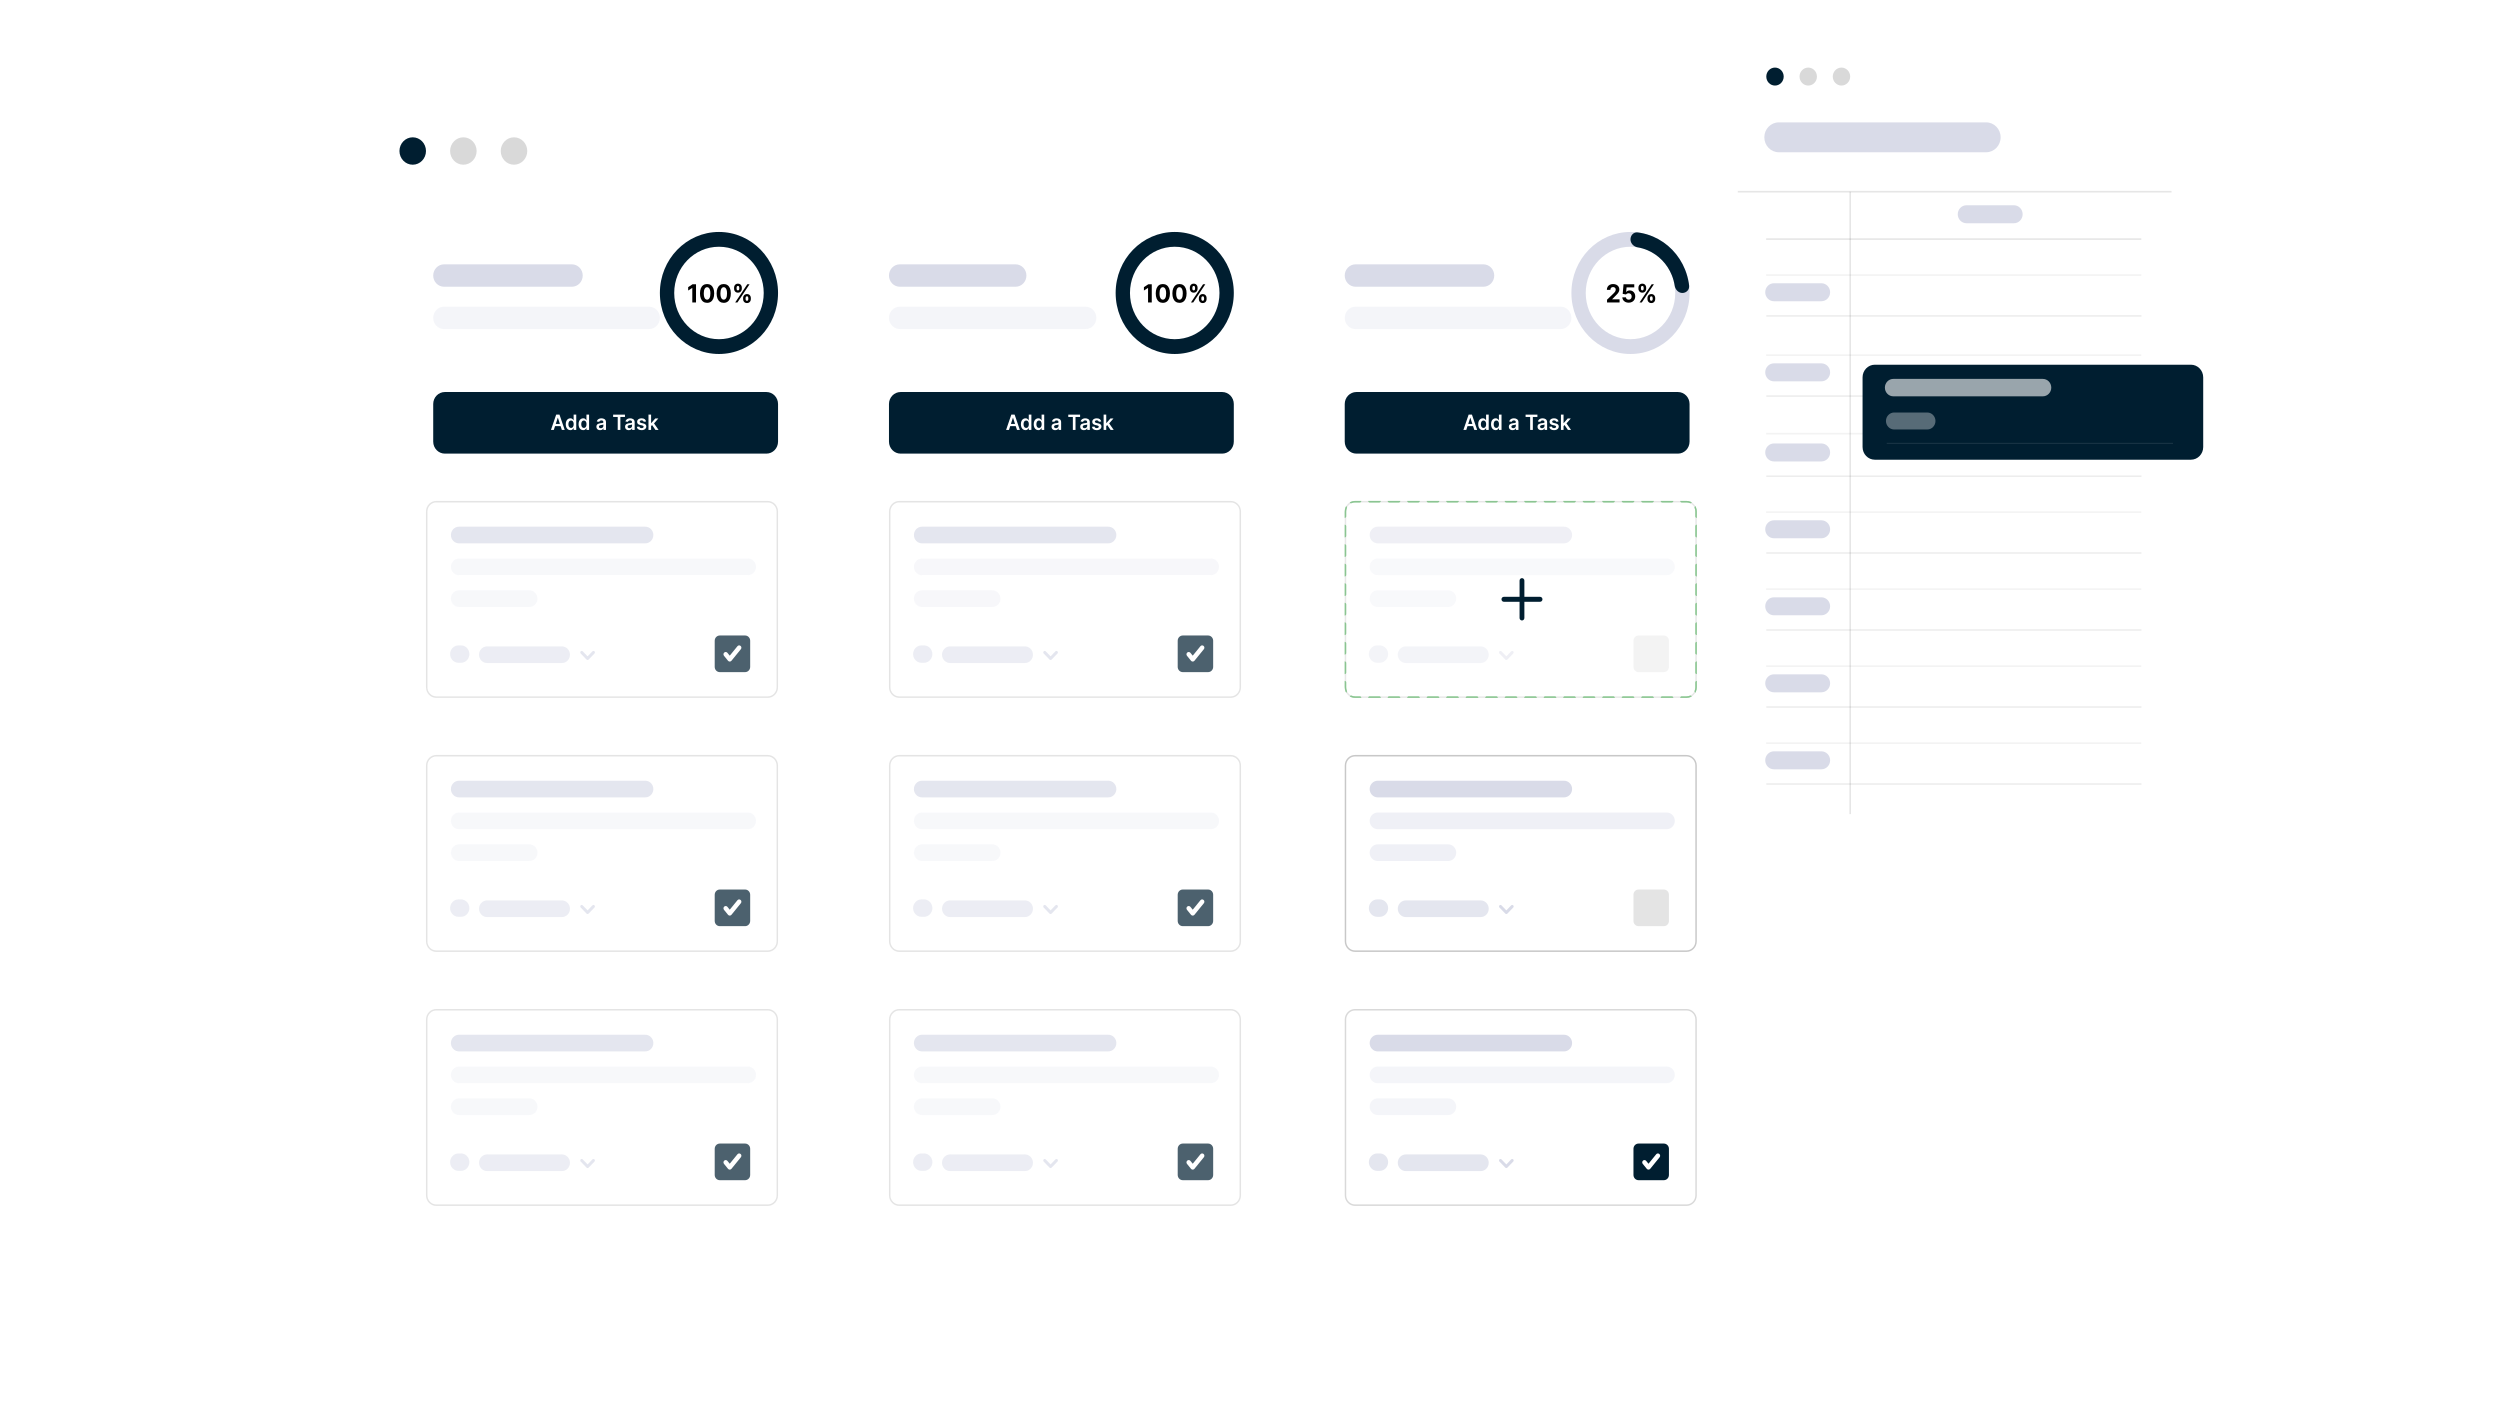 <svg width="1435" height="816" viewBox="0 0 1435 816" fill="none" xmlns="http://www.w3.org/2000/svg">
<g clip-path="url(#clip0_1_29)">
<g filter="url(#filter0_d_1_29)">
<path d="M201.602 85.969C201.602 65.442 217.715 48.801 237.59 48.801H1200.96C1220.84 48.801 1236.95 65.442 1236.95 85.969V704.959C1236.95 725.486 1220.84 742.127 1200.96 742.127H237.59C217.715 742.127 201.602 725.486 201.602 704.959V85.969Z" fill="white"/>
</g>
<path d="M244.515 86.682C244.515 91.025 241.107 94.544 236.902 94.544C232.698 94.544 229.289 91.025 229.289 86.682C229.289 82.339 232.698 78.818 236.902 78.818C241.107 78.818 244.515 82.339 244.515 86.682Z" fill="#001E30"/>
<path d="M273.58 86.682C273.58 91.025 270.173 94.544 265.968 94.544C261.764 94.544 258.355 91.025 258.355 86.682C258.355 82.339 261.764 78.818 265.968 78.818C270.173 78.818 273.58 82.339 273.58 86.682Z" fill="#D9D9D9"/>
<path d="M302.647 86.682C302.647 91.025 299.239 94.544 295.034 94.544C290.831 94.544 287.422 91.025 287.422 86.682C287.422 82.339 290.831 78.818 295.034 78.818C299.239 78.818 302.647 82.339 302.647 86.682Z" fill="#D9D9D9"/>
<path d="M399.51 163.184V173.603H397.378V165.275H397.319L395.008 166.77V164.817L397.507 163.184H399.51Z" fill="black"/>
<path d="M405.868 173.832C405.02 173.828 404.292 173.612 403.68 173.185C403.073 172.758 402.605 172.139 402.275 171.328C401.95 170.518 401.79 169.543 401.793 168.403C401.793 167.267 401.955 166.298 402.282 165.497C402.609 164.697 403.077 164.087 403.684 163.672C404.297 163.249 405.023 163.039 405.868 163.039C406.712 163.039 407.437 163.249 408.045 163.672C408.655 164.091 409.125 164.702 409.454 165.502C409.782 166.3 409.945 167.267 409.942 168.403C409.942 169.546 409.778 170.523 409.448 171.334C409.124 172.144 408.658 172.763 408.05 173.191C407.443 173.619 406.714 173.832 405.868 173.832ZM405.868 172.006C406.447 172.006 406.907 171.705 407.252 171.105C407.597 170.505 407.768 169.604 407.764 168.403C407.764 167.613 407.685 166.953 407.527 166.429C407.374 165.902 407.153 165.507 406.867 165.243C406.584 164.978 406.253 164.846 405.868 164.846C405.293 164.846 404.832 165.142 404.488 165.737C404.143 166.33 403.968 167.219 403.965 168.403C403.965 169.204 404.043 169.871 404.197 170.408C404.354 170.941 404.577 171.341 404.863 171.609C405.148 171.873 405.483 172.006 405.868 172.006Z" fill="black"/>
<path d="M415.418 173.832C414.571 173.828 413.841 173.612 413.231 173.185C412.624 172.758 412.155 172.139 411.828 171.328C411.503 170.518 411.34 169.543 411.344 168.403C411.344 167.267 411.506 166.298 411.831 165.497C412.16 164.697 412.629 164.087 413.236 163.672C413.846 163.249 414.575 163.039 415.418 163.039C416.263 163.039 416.989 163.249 417.595 163.672C418.208 164.091 418.676 164.702 419.004 165.502C419.334 166.3 419.495 167.267 419.493 168.403C419.493 169.546 419.328 170.523 419 171.334C418.675 172.144 418.209 172.763 417.601 173.191C416.993 173.619 416.266 173.832 415.418 173.832ZM415.418 172.006C415.996 172.006 416.458 171.705 416.803 171.105C417.148 170.505 417.319 169.604 417.315 168.403C417.315 167.613 417.236 166.953 417.079 166.429C416.924 165.902 416.704 165.507 416.419 165.243C416.136 164.978 415.803 164.846 415.418 164.846C414.844 164.846 414.384 165.142 414.039 165.737C413.695 166.33 413.52 167.219 413.516 168.403C413.516 169.204 413.594 169.871 413.749 170.408C413.906 170.941 414.128 171.341 414.413 171.609C414.7 171.873 415.035 172.006 415.418 172.006Z" fill="black"/>
<path d="M426.537 171.648V171.099C426.537 170.681 426.622 170.298 426.793 169.949C426.967 169.597 427.218 169.315 427.547 169.105C427.878 168.891 428.283 168.785 428.759 168.785C429.242 168.785 429.648 168.889 429.976 169.098C430.308 169.309 430.557 169.59 430.724 169.944C430.894 170.294 430.981 170.679 430.981 171.099V171.648C430.981 172.065 430.894 172.451 430.724 172.802C430.553 173.153 430.302 173.433 429.971 173.644C429.639 173.857 429.236 173.964 428.759 173.964C428.276 173.964 427.871 173.857 427.542 173.644C427.213 173.433 426.963 173.153 426.793 172.802C426.622 172.451 426.537 172.065 426.537 171.648ZM427.971 171.099V171.648C427.971 171.889 428.027 172.117 428.138 172.33C428.252 172.544 428.459 172.651 428.759 172.651C429.058 172.651 429.262 172.545 429.369 172.335C429.482 172.126 429.537 171.896 429.537 171.648V171.099C429.537 170.852 429.484 170.62 429.379 170.407C429.274 170.194 429.068 170.087 428.759 170.087C428.463 170.087 428.258 170.194 428.143 170.407C428.028 170.62 427.971 170.852 427.971 171.099ZM421.359 165.685V165.136C421.359 164.714 421.447 164.329 421.619 163.981C421.794 163.628 422.046 163.347 422.374 163.137C422.706 162.926 423.106 162.82 423.576 162.82C424.063 162.82 424.469 162.926 424.798 163.137C425.126 163.347 425.376 163.628 425.547 163.981C425.718 164.329 425.802 164.714 425.802 165.136V165.685C425.802 166.106 425.716 166.492 425.542 166.84C425.371 167.189 425.121 167.469 424.788 167.68C424.459 167.886 424.056 167.989 423.576 167.989C423.097 167.989 422.691 167.885 422.358 167.674C422.031 167.46 421.782 167.18 421.609 166.834C421.442 166.485 421.359 166.102 421.359 165.685ZM422.803 165.136V165.685C422.803 165.933 422.858 166.161 422.971 166.373C423.086 166.584 423.287 166.687 423.576 166.687C423.878 166.687 424.083 166.584 424.192 166.373C424.303 166.161 424.359 165.933 424.359 165.685V165.136C424.359 164.887 424.306 164.657 424.201 164.444C424.097 164.23 423.888 164.123 423.576 164.123C423.283 164.123 423.081 164.231 422.971 164.448C422.858 164.666 422.803 164.895 422.803 165.136ZM422.009 173.601L428.946 163.182H430.237L423.299 173.601H422.009Z" fill="black"/>
<path d="M661.113 163.184V173.603H658.979V165.275H658.922L656.609 166.77V164.817L659.108 163.184H661.113Z" fill="black"/>
<path d="M667.473 173.832C666.627 173.828 665.897 173.612 665.287 173.185C664.68 172.758 664.211 172.139 663.882 171.328C663.557 170.518 663.396 169.543 663.398 168.403C663.398 167.267 663.562 166.298 663.887 165.497C664.216 164.697 664.684 164.087 665.291 163.672C665.902 163.249 666.63 163.039 667.473 163.039C668.318 163.039 669.043 163.249 669.651 163.672C670.261 164.091 670.732 164.702 671.06 165.502C671.389 166.3 671.551 167.267 671.547 168.403C671.547 169.546 671.383 170.523 671.055 171.334C670.731 172.144 670.265 172.763 669.657 173.191C669.048 173.619 668.321 173.832 667.473 173.832ZM667.473 172.006C668.052 172.006 668.514 171.705 668.859 171.105C669.202 170.505 669.375 169.604 669.37 168.403C669.37 167.613 669.291 166.953 669.133 166.429C668.98 165.902 668.76 165.507 668.473 165.243C668.191 164.978 667.858 164.846 667.473 164.846C666.9 164.846 666.438 165.142 666.093 165.737C665.75 166.33 665.575 167.219 665.572 168.403C665.572 169.204 665.65 169.871 665.803 170.408C665.961 170.941 666.182 171.341 666.468 171.609C666.753 171.873 667.088 172.006 667.473 172.006Z" fill="black"/>
<path d="M677.023 173.832C676.175 173.828 675.447 173.612 674.835 173.185C674.228 172.758 673.761 172.139 673.432 171.328C673.107 170.518 672.946 169.543 672.949 168.403C672.949 167.267 673.111 166.298 673.437 165.497C673.764 164.697 674.234 164.087 674.842 163.672C675.452 163.249 676.179 163.039 677.023 163.039C677.867 163.039 678.594 163.249 679.201 163.672C679.812 164.091 680.281 164.702 680.609 165.502C680.938 166.3 681.101 167.267 681.098 168.403C681.098 169.546 680.933 170.523 680.606 171.334C680.279 172.144 679.813 172.763 679.206 173.191C678.598 173.619 677.872 173.832 677.023 173.832ZM677.023 172.006C677.602 172.006 678.062 171.705 678.407 171.105C678.753 170.505 678.923 169.604 678.921 168.403C678.921 167.613 678.842 166.953 678.684 166.429C678.529 165.902 678.308 165.507 678.023 165.243C677.741 164.978 677.408 164.846 677.023 164.846C676.448 164.846 675.989 165.142 675.644 165.737C675.299 166.33 675.126 167.219 675.121 168.403C675.121 169.204 675.198 169.871 675.353 170.408C675.512 170.941 675.733 171.341 676.018 171.609C676.304 171.873 676.639 172.006 677.023 172.006Z" fill="black"/>
<path d="M688.144 171.648V171.099C688.144 170.681 688.227 170.298 688.4 169.949C688.572 169.597 688.825 169.315 689.152 169.105C689.485 168.891 689.889 168.785 690.365 168.785C690.849 168.785 691.254 168.889 691.582 169.098C691.914 169.309 692.164 169.59 692.331 169.944C692.501 170.294 692.586 170.679 692.586 171.099V171.648C692.586 172.065 692.501 172.451 692.331 172.802C692.159 173.153 691.909 173.433 691.576 173.644C691.246 173.857 690.841 173.964 690.365 173.964C689.882 173.964 689.476 173.857 689.149 173.644C688.819 173.433 688.57 173.153 688.4 172.802C688.227 172.451 688.144 172.065 688.144 171.648ZM689.576 171.099V171.648C689.576 171.889 689.632 172.117 689.744 172.33C689.859 172.544 690.066 172.651 690.365 172.651C690.664 172.651 690.867 172.545 690.976 172.335C691.087 172.126 691.144 171.896 691.144 171.648V171.099C691.144 170.852 691.09 170.62 690.985 170.407C690.88 170.194 690.674 170.087 690.365 170.087C690.069 170.087 689.864 170.194 689.749 170.407C689.635 170.62 689.576 170.852 689.576 171.099ZM682.965 165.685V165.136C682.965 164.714 683.052 164.329 683.226 163.981C683.4 163.628 683.652 163.347 683.98 163.137C684.312 162.926 684.712 162.82 685.181 162.82C685.669 162.82 686.076 162.926 686.404 163.137C686.732 163.347 686.982 163.628 687.152 163.981C687.324 164.329 687.409 164.714 687.409 165.136V165.685C687.409 166.106 687.321 166.492 687.149 166.84C686.976 167.189 686.726 167.469 686.394 167.68C686.066 167.886 685.662 167.989 685.181 167.989C684.702 167.989 684.297 167.885 683.965 167.674C683.637 167.46 683.387 167.18 683.216 166.834C683.049 166.485 682.965 166.102 682.965 165.685ZM684.409 165.136V165.685C684.409 165.933 684.465 166.161 684.576 166.373C684.691 166.584 684.894 166.687 685.181 166.687C685.485 166.687 685.69 166.584 685.797 166.373C685.91 166.161 685.965 165.933 685.965 165.685V165.136C685.965 164.887 685.912 164.657 685.807 164.444C685.704 164.23 685.495 164.123 685.181 164.123C684.89 164.123 684.687 164.231 684.576 164.448C684.465 164.666 684.409 164.895 684.409 165.136ZM683.616 173.601L690.552 163.182H691.844L684.906 173.601H683.616Z" fill="black"/>
<path d="M922.439 173.602V172.015L926.029 168.58C926.335 168.277 926.591 168.002 926.799 167.758C927.009 167.512 927.169 167.273 927.276 167.04C927.384 166.802 927.439 166.547 927.439 166.27C927.439 165.966 927.371 165.702 927.236 165.483C927.101 165.258 926.917 165.087 926.685 164.968C926.451 164.846 926.187 164.784 925.892 164.784C925.584 164.784 925.314 164.849 925.084 164.978C924.854 165.109 924.677 165.293 924.552 165.533C924.427 165.775 924.364 166.06 924.364 166.393H922.34C922.34 165.711 922.49 165.12 922.789 164.618C923.086 164.114 923.506 163.727 924.044 163.452C924.582 163.177 925.204 163.039 925.906 163.039C926.63 163.039 927.259 163.172 927.794 163.437C928.332 163.699 928.75 164.06 929.05 164.526C929.349 164.991 929.497 165.523 929.497 166.123C929.497 166.516 929.424 166.906 929.271 167.288C929.124 167.671 928.86 168.097 928.477 168.566C928.097 169.031 927.56 169.588 926.867 170.24L925.394 171.73V171.801H929.631V173.602H922.439Z" fill="black"/>
<path d="M934.861 173.746C934.165 173.746 933.545 173.613 933 173.349C932.457 173.084 932.028 172.72 931.708 172.255C931.39 171.791 931.223 171.257 931.211 170.657H933.281C933.302 171.062 933.467 171.389 933.773 171.64C934.078 171.891 934.442 172.016 934.861 172.016C935.196 172.016 935.492 171.94 935.748 171.788C936.007 171.63 936.21 171.416 936.355 171.142C936.501 170.864 936.576 170.545 936.576 170.185C936.576 169.818 936.5 169.496 936.35 169.218C936.201 168.94 935.996 168.723 935.733 168.567C935.471 168.411 935.17 168.332 934.832 168.327C934.536 168.327 934.25 168.39 933.97 168.515C933.695 168.642 933.478 168.814 933.325 169.029L931.427 168.679L931.906 163.184H938.073V164.985H933.663L933.403 167.595H933.462C933.641 167.337 933.907 167.124 934.266 166.953C934.623 166.785 935.025 166.699 935.467 166.699C936.075 166.699 936.617 166.847 937.093 167.142C937.57 167.436 937.945 167.843 938.222 168.359C938.497 168.87 938.633 169.46 938.63 170.129C938.633 170.83 938.477 171.455 938.157 172.001C937.842 172.545 937.4 172.972 936.832 173.283C936.267 173.593 935.61 173.746 934.861 173.746Z" fill="black"/>
<path d="M945.642 171.648V171.099C945.642 170.681 945.727 170.298 945.899 169.949C946.072 169.597 946.324 169.315 946.651 169.105C946.984 168.891 947.387 168.785 947.864 168.785C948.347 168.785 948.752 168.889 949.081 169.098C949.412 169.309 949.662 169.59 949.83 169.944C950 170.294 950.086 170.679 950.086 171.099V171.648C950.086 172.065 950 172.451 949.83 172.802C949.66 173.153 949.407 173.433 949.076 173.644C948.745 173.857 948.34 173.964 947.864 173.964C947.381 173.964 946.975 173.857 946.647 173.644C946.32 173.433 946.069 173.153 945.899 172.802C945.727 172.451 945.642 172.065 945.642 171.648ZM947.076 171.099V171.648C947.076 171.889 947.132 172.117 947.244 172.33C947.359 172.544 947.565 172.651 947.864 172.651C948.164 172.651 948.366 172.545 948.475 172.335C948.586 172.126 948.642 171.896 948.642 171.648V171.099C948.642 170.852 948.59 170.62 948.484 170.407C948.38 170.194 948.172 170.087 947.864 170.087C947.567 170.087 947.364 170.194 947.249 170.407C947.134 170.62 947.076 170.852 947.076 171.099ZM940.465 165.685V165.136C940.465 164.714 940.551 164.329 940.726 163.981C940.899 163.628 941.151 163.347 941.479 163.137C941.811 162.926 942.211 162.82 942.682 162.82C943.167 162.82 943.575 162.926 943.902 163.137C944.232 163.347 944.481 163.628 944.651 163.981C944.824 164.329 944.907 164.714 944.907 165.136V165.685C944.907 166.106 944.821 166.492 944.647 166.84C944.476 167.189 944.225 167.469 943.892 167.68C943.565 167.886 943.161 167.989 942.682 167.989C942.201 167.989 941.796 167.885 941.465 167.674C941.136 167.46 940.886 167.18 940.716 166.834C940.549 166.485 940.465 166.102 940.465 165.685ZM941.909 165.136V165.685C941.909 165.933 941.964 166.161 942.076 166.373C942.19 166.584 942.392 166.687 942.682 166.687C942.984 166.687 943.189 166.584 943.297 166.373C943.409 166.161 943.465 165.933 943.465 165.685V165.136C943.465 164.887 943.412 164.657 943.307 164.444C943.202 164.23 942.994 164.123 942.682 164.123C942.39 164.123 942.187 164.231 942.076 164.448C941.964 164.666 941.909 164.895 941.909 165.136ZM941.115 173.601L948.051 163.182H949.342L942.405 173.601H941.115Z" fill="black"/>
<path fill-rule="evenodd" clip-rule="evenodd" d="M412.686 194.699C426.875 194.699 438.377 182.82 438.377 168.166C438.377 153.513 426.875 141.633 412.686 141.633C398.497 141.633 386.996 153.513 386.996 168.166C386.996 182.82 398.497 194.699 412.686 194.699ZM412.686 203.19C431.415 203.19 446.597 187.51 446.597 168.166C446.597 148.823 431.415 133.143 412.686 133.143C393.956 133.143 378.773 148.823 378.773 168.166C378.773 187.51 393.956 203.19 412.686 203.19Z" fill="#001E30"/>
<path fill-rule="evenodd" clip-rule="evenodd" d="M674.294 194.699C688.483 194.699 699.985 182.82 699.985 168.166C699.985 153.513 688.483 141.633 674.294 141.633C660.107 141.633 648.604 153.513 648.604 168.166C648.604 182.82 660.107 194.699 674.294 194.699ZM674.294 203.19C693.023 203.19 708.207 187.51 708.207 168.166C708.207 148.823 693.023 133.143 674.294 133.143C655.565 133.143 640.383 148.823 640.383 168.166C640.383 187.51 655.565 203.19 674.294 203.19Z" fill="#001E30"/>
<path fill-rule="evenodd" clip-rule="evenodd" d="M935.901 194.699C950.09 194.699 961.592 182.82 961.592 168.166C961.592 153.513 950.09 141.633 935.901 141.633C921.713 141.633 910.211 153.513 910.211 168.166C910.211 182.82 921.713 194.699 935.901 194.699ZM935.901 203.19C954.63 203.19 969.812 187.51 969.812 168.166C969.812 148.823 954.63 133.143 935.901 133.143C917.171 133.143 901.988 148.823 901.988 168.166C901.988 187.51 917.171 203.19 935.901 203.19Z" fill="#D9DBE8"/>
<path fill-rule="evenodd" clip-rule="evenodd" d="M939.518 141.868C939.673 141.91 939.832 141.945 939.991 141.969C941.956 142.297 943.883 142.86 945.731 143.651C948.848 144.985 951.68 146.941 954.066 149.404C956.452 151.868 958.345 154.793 959.636 158.012C960.402 159.922 960.947 161.912 961.263 163.942C961.29 164.106 961.322 164.268 961.362 164.428C961.406 164.604 961.46 164.777 961.518 164.945C962.175 166.783 963.771 168.167 965.701 168.167C967.97 168.167 969.836 166.26 969.562 163.933C969.51 163.485 969.447 163.037 969.378 162.59C969.371 162.545 969.363 162.501 969.356 162.455C968.935 159.822 968.222 157.242 967.228 154.764C965.525 150.515 963.027 146.654 959.878 143.402C956.73 140.15 952.991 137.569 948.876 135.81C946.477 134.784 943.978 134.048 941.428 133.613C941.386 133.606 941.342 133.598 941.298 133.591C940.867 133.518 940.432 133.455 939.997 133.401C937.745 133.117 935.898 135.043 935.898 137.387C935.898 139.382 937.24 141.029 939.017 141.707C939.181 141.769 939.348 141.822 939.518 141.868Z" fill="#001E30"/>
<path d="M439.918 225.02H255.347C251.657 225.02 248.664 228.109 248.664 231.92V253.483C248.664 257.294 251.657 260.383 255.347 260.383H439.918C443.608 260.383 446.599 257.294 446.599 253.483V231.92C446.599 228.109 443.608 225.02 439.918 225.02Z" fill="#001E30"/>
<path d="M317.895 246.783H316.25L319.244 238H321.146L324.142 246.783H322.497L320.228 239.801H320.161L317.895 246.783ZM317.949 243.34H322.431V244.618H317.949V243.34Z" fill="white"/>
<path d="M327.371 246.899C326.87 246.899 326.421 246.766 326.026 246.5C325.63 246.234 325.317 245.848 325.087 245.342C324.857 244.836 324.742 244.221 324.742 243.498C324.742 242.766 324.858 242.148 325.091 241.646C325.327 241.14 325.643 240.758 326.042 240.501C326.441 240.24 326.885 240.109 327.375 240.109C327.748 240.109 328.056 240.175 328.297 240.307C328.538 240.436 328.728 240.592 328.87 240.774C329.011 240.955 329.121 241.125 329.198 241.286H329.261V238H330.767V246.783H329.29V245.745H329.198C329.121 245.906 329.008 246.075 328.862 246.256C328.715 246.433 328.521 246.584 328.281 246.71C328.04 246.835 327.736 246.899 327.371 246.899ZM327.791 245.625C328.108 245.625 328.38 245.537 328.605 245.36C328.828 245.179 328.998 244.929 329.115 244.609C329.231 244.288 329.29 243.915 329.29 243.489C329.29 243.063 329.231 242.693 329.115 242.379C329.002 242.064 328.832 241.82 328.608 241.646C328.387 241.471 328.115 241.384 327.791 241.384C327.456 241.384 327.176 241.474 326.952 241.653C326.727 241.834 326.558 242.083 326.445 242.4C326.332 242.717 326.275 243.08 326.275 243.489C326.275 243.901 326.332 244.269 326.445 244.592C326.561 244.912 326.732 245.165 326.956 245.351C327.183 245.534 327.461 245.625 327.791 245.625Z" fill="white"/>
<path d="M334.734 246.899C334.233 246.899 333.785 246.766 333.389 246.5C332.993 246.234 332.68 245.848 332.45 245.342C332.22 244.836 332.105 244.221 332.105 243.498C332.105 242.766 332.222 242.148 332.454 241.646C332.69 241.14 333.007 240.758 333.405 240.501C333.804 240.24 334.249 240.109 334.739 240.109C335.113 240.109 335.419 240.175 335.66 240.307C335.902 240.436 336.093 240.592 336.233 240.774C336.374 240.955 336.484 241.125 336.562 241.286H336.624V238H338.132V246.783H336.653V245.745H336.562C336.484 245.906 336.372 246.075 336.225 246.256C336.078 246.433 335.884 246.584 335.644 246.71C335.403 246.835 335.1 246.899 334.734 246.899ZM335.154 245.625C335.472 245.625 335.744 245.537 335.968 245.36C336.192 245.179 336.362 244.929 336.478 244.609C336.595 244.288 336.653 243.915 336.653 243.489C336.653 243.063 336.595 242.693 336.478 242.379C336.365 242.064 336.197 241.82 335.972 241.646C335.75 241.471 335.478 241.384 335.154 241.384C334.819 241.384 334.539 241.474 334.315 241.653C334.09 241.834 333.922 242.083 333.808 242.4C333.695 242.717 333.638 243.08 333.638 243.489C333.638 243.901 333.695 244.269 333.808 244.592C333.924 244.912 334.095 245.165 334.319 245.351C334.547 245.534 334.824 245.625 335.154 245.625Z" fill="white"/>
<path d="M344.471 246.917C344.067 246.917 343.702 246.844 343.378 246.695C343.057 246.543 342.803 246.321 342.615 246.025C342.43 245.731 342.336 245.368 342.336 244.937C342.336 244.565 342.403 244.258 342.536 244.014C342.668 243.771 342.85 243.578 343.08 243.432C343.31 243.286 343.568 243.175 343.856 243.101C344.147 243.024 344.447 242.968 344.757 242.933C345.131 242.893 345.435 242.859 345.667 242.826C345.9 242.793 346.068 242.741 346.173 242.673C346.281 242.6 346.335 242.491 346.335 242.342V242.316C346.335 241.994 346.242 241.743 346.057 241.566C345.872 241.388 345.605 241.3 345.256 241.3C344.887 241.3 344.596 241.383 344.38 241.548C344.166 241.715 344.022 241.91 343.947 242.136L342.545 241.93C342.655 241.53 342.837 241.196 343.092 240.927C343.347 240.655 343.658 240.452 344.026 240.318C344.395 240.181 344.802 240.111 345.247 240.111C345.555 240.111 345.861 240.149 346.165 240.224C346.47 240.297 346.747 240.421 347 240.592C347.252 240.761 347.453 240.99 347.606 241.282C347.761 241.574 347.838 241.939 347.838 242.376V246.784H346.393V245.879H346.343C346.252 246.063 346.123 246.234 345.957 246.395C345.795 246.552 345.588 246.679 345.338 246.777C345.092 246.871 344.803 246.917 344.471 246.917ZM344.861 245.777C345.163 245.777 345.425 245.715 345.646 245.593C345.867 245.466 346.037 245.301 346.157 245.096C346.278 244.889 346.34 244.665 346.34 244.422V243.646C346.292 243.686 346.212 243.723 346.098 243.757C345.988 243.792 345.863 243.822 345.725 243.847C345.586 243.873 345.45 243.896 345.313 243.916C345.178 243.937 345.061 243.953 344.961 243.967C344.737 243.998 344.536 244.05 344.358 244.121C344.182 244.193 344.042 244.293 343.94 244.422C343.837 244.547 343.786 244.711 343.786 244.911C343.786 245.197 343.887 245.412 344.088 245.558C344.291 245.704 344.548 245.777 344.861 245.777Z" fill="white"/>
<path d="M351.938 239.334V238H358.723V239.334H356.095V246.783H354.566V239.334H351.938Z" fill="white"/>
<path d="M360.931 246.917C360.527 246.917 360.163 246.844 359.839 246.695C359.518 246.543 359.263 246.321 359.076 246.025C358.889 245.731 358.797 245.368 358.797 244.937C358.797 244.565 358.863 244.258 358.997 244.014C359.129 243.771 359.311 243.578 359.541 243.432C359.771 243.286 360.029 243.175 360.317 243.101C360.608 243.024 360.907 242.968 361.217 242.933C361.591 242.893 361.893 242.859 362.126 242.826C362.358 242.793 362.527 242.741 362.633 242.673C362.741 242.6 362.794 242.491 362.794 242.342V242.316C362.794 241.994 362.702 241.743 362.517 241.566C362.331 241.388 362.063 241.3 361.714 241.3C361.347 241.3 361.054 241.383 360.841 241.548C360.627 241.715 360.483 241.91 360.408 242.136L359.004 241.93C359.116 241.53 359.298 241.196 359.553 240.927C359.808 240.655 360.119 240.452 360.487 240.318C360.856 240.181 361.261 240.111 361.707 240.111C362.014 240.111 362.319 240.149 362.624 240.224C362.929 240.297 363.207 240.421 363.459 240.592C363.711 240.761 363.913 240.99 364.066 241.282C364.221 241.574 364.298 241.939 364.298 242.376V246.784H362.853V245.879H362.803C362.712 246.063 362.583 246.234 362.417 246.395C362.253 246.552 362.047 246.679 361.798 246.777C361.552 246.871 361.262 246.917 360.931 246.917ZM361.321 245.777C361.622 245.777 361.884 245.715 362.106 245.593C362.327 245.466 362.497 245.301 362.616 245.096C362.738 244.889 362.798 244.665 362.798 244.422V243.646C362.752 243.686 362.672 243.723 362.558 243.757C362.447 243.792 362.323 243.822 362.184 243.847C362.046 243.873 361.908 243.896 361.773 243.916C361.637 243.937 361.519 243.953 361.421 243.967C361.196 243.998 360.996 244.05 360.819 244.121C360.642 244.193 360.502 244.293 360.399 244.422C360.298 244.547 360.247 244.711 360.247 244.911C360.247 245.197 360.347 245.412 360.549 245.558C360.752 245.704 361.008 245.777 361.321 245.777Z" fill="white"/>
<path d="M370.851 241.939L369.48 242.093C369.441 241.95 369.374 241.815 369.277 241.69C369.182 241.564 369.056 241.463 368.895 241.386C368.735 241.308 368.537 241.269 368.305 241.269C367.992 241.269 367.73 241.34 367.516 241.48C367.306 241.62 367.202 241.801 367.205 242.025C367.202 242.216 367.27 242.372 367.409 242.492C367.55 242.612 367.782 242.711 368.106 242.788L369.194 243.028C369.797 243.162 370.246 243.375 370.54 243.667C370.836 243.958 370.985 244.341 370.987 244.812C370.985 245.226 370.867 245.593 370.635 245.91C370.405 246.224 370.085 246.471 369.676 246.648C369.266 246.824 368.795 246.914 368.264 246.914C367.484 246.914 366.855 246.744 366.379 246.407C365.902 246.068 365.619 245.594 365.527 244.987L366.994 244.843C367.06 245.14 367.201 245.364 367.416 245.515C367.632 245.666 367.914 245.743 368.26 245.743C368.617 245.743 368.904 245.666 369.119 245.515C369.337 245.364 369.447 245.177 369.447 244.954C369.447 244.765 369.376 244.609 369.235 244.486C369.097 244.364 368.881 244.27 368.587 244.204L367.5 243.967C366.887 243.836 366.435 243.614 366.142 243.303C365.849 242.988 365.704 242.591 365.706 242.11C365.704 241.704 365.81 241.353 366.026 241.055C366.245 240.756 366.547 240.523 366.935 240.36C367.325 240.195 367.775 240.111 368.285 240.111C369.032 240.111 369.62 240.277 370.05 240.604C370.481 240.934 370.749 241.379 370.851 241.939Z" fill="white"/>
<path d="M373.598 244.716L373.593 242.842H373.834L376.127 240.196H377.883L375.063 243.438H374.752L373.598 244.716ZM372.227 246.783V238H373.73V246.783H372.227ZM376.23 246.783L374.154 243.785L375.167 242.691L378.028 246.783H376.23Z" fill="white"/>
<path d="M701.522 225.02H516.951C513.261 225.02 510.27 228.109 510.27 231.92V253.483C510.27 257.294 513.261 260.383 516.951 260.383H701.522C705.212 260.383 708.203 257.294 708.203 253.483V231.92C708.203 228.109 705.212 225.02 701.522 225.02Z" fill="#001E30"/>
<path d="M579.145 246.783H577.5L580.494 238H582.396L585.393 246.783H583.747L581.478 239.801H581.411L579.145 246.783ZM579.199 243.34H583.681V244.618H579.199V243.34Z" fill="white"/>
<path d="M588.621 246.899C588.12 246.899 587.671 246.766 587.276 246.5C586.88 246.234 586.567 245.848 586.337 245.342C586.107 244.836 585.992 244.221 585.992 243.498C585.992 242.766 586.108 242.148 586.341 241.646C586.577 241.14 586.893 240.758 587.292 240.501C587.691 240.24 588.135 240.109 588.625 240.109C588.998 240.109 589.306 240.175 589.547 240.307C589.788 240.436 589.978 240.592 590.12 240.774C590.261 240.955 590.371 241.125 590.448 241.286H590.511V238H592.017V246.783H590.54V245.745H590.448C590.371 245.906 590.258 246.075 590.112 246.256C589.965 246.433 589.771 246.584 589.531 246.71C589.29 246.835 588.986 246.899 588.621 246.899ZM589.041 245.625C589.358 245.625 589.63 245.537 589.855 245.36C590.078 245.179 590.248 244.929 590.365 244.609C590.481 244.288 590.54 243.915 590.54 243.489C590.54 243.063 590.481 242.693 590.365 242.379C590.251 242.064 590.082 241.82 589.858 241.646C589.637 241.471 589.365 241.384 589.041 241.384C588.706 241.384 588.426 241.474 588.202 241.653C587.977 241.834 587.808 242.083 587.695 242.4C587.581 242.717 587.525 243.08 587.525 243.489C587.525 243.901 587.581 244.269 587.695 244.592C587.811 244.912 587.981 245.165 588.206 245.351C588.432 245.534 588.711 245.625 589.041 245.625Z" fill="white"/>
<path d="M595.984 246.899C595.483 246.899 595.035 246.766 594.639 246.5C594.243 246.234 593.93 245.848 593.7 245.342C593.47 244.836 593.355 244.221 593.355 243.498C593.355 242.766 593.472 242.148 593.704 241.646C593.94 241.14 594.257 240.758 594.655 240.501C595.054 240.24 595.498 240.109 595.988 240.109C596.362 240.109 596.669 240.175 596.91 240.307C597.152 240.436 597.342 240.592 597.483 240.774C597.624 240.955 597.734 241.125 597.812 241.286H597.874V238H599.382V246.783H597.903V245.745H597.812C597.734 245.906 597.622 246.075 597.475 246.256C597.328 246.433 597.134 246.584 596.894 246.71C596.653 246.835 596.349 246.899 595.984 246.899ZM596.404 245.625C596.722 245.625 596.993 245.537 597.218 245.36C597.442 245.179 597.612 244.929 597.728 244.609C597.844 244.288 597.903 243.915 597.903 243.489C597.903 243.063 597.844 242.693 597.728 242.379C597.615 242.064 597.445 241.82 597.222 241.646C597 241.471 596.728 241.384 596.404 241.384C596.069 241.384 595.789 241.474 595.565 241.653C595.34 241.834 595.172 242.083 595.058 242.4C594.945 242.717 594.888 243.08 594.888 243.489C594.888 243.901 594.945 244.269 595.058 244.592C595.174 244.912 595.345 245.165 595.569 245.351C595.797 245.534 596.074 245.625 596.404 245.625Z" fill="white"/>
<path d="M605.721 246.917C605.317 246.917 604.952 246.844 604.628 246.695C604.307 246.543 604.053 246.321 603.865 246.025C603.68 245.731 603.586 245.368 603.586 244.937C603.586 244.565 603.653 244.258 603.786 244.014C603.918 243.771 604.1 243.578 604.33 243.432C604.56 243.286 604.818 243.175 605.106 243.101C605.397 243.024 605.697 242.968 606.007 242.933C606.381 242.893 606.685 242.859 606.917 242.826C607.15 242.793 607.318 242.741 607.423 242.673C607.531 242.6 607.585 242.491 607.585 242.342V242.316C607.585 241.994 607.492 241.743 607.307 241.566C607.122 241.388 606.855 241.3 606.506 241.3C606.137 241.3 605.846 241.383 605.63 241.548C605.416 241.715 605.272 241.91 605.197 242.136L603.795 241.93C603.905 241.53 604.087 241.196 604.342 240.927C604.597 240.655 604.908 240.452 605.277 240.318C605.645 240.181 606.052 240.111 606.497 240.111C606.805 240.111 607.111 240.149 607.415 240.224C607.72 240.297 607.997 240.421 608.25 240.592C608.502 240.761 608.703 240.99 608.856 241.282C609.011 241.574 609.088 241.939 609.088 242.376V246.784H607.643V245.879H607.593C607.502 246.063 607.373 246.234 607.207 246.395C607.045 246.552 606.838 246.679 606.588 246.777C606.342 246.871 606.053 246.917 605.721 246.917ZM606.111 245.777C606.413 245.777 606.675 245.715 606.896 245.593C607.117 245.466 607.287 245.301 607.407 245.096C607.528 244.889 607.59 244.665 607.59 244.422V243.646C607.542 243.686 607.462 243.723 607.348 243.757C607.238 243.792 607.113 243.822 606.975 243.847C606.836 243.873 606.7 243.896 606.563 243.916C606.428 243.937 606.311 243.953 606.211 243.967C605.987 243.998 605.786 244.05 605.608 244.121C605.432 244.193 605.292 244.293 605.19 244.422C605.087 244.547 605.036 244.711 605.036 244.911C605.036 245.197 605.137 245.412 605.338 245.558C605.541 245.704 605.798 245.777 606.111 245.777Z" fill="white"/>
<path d="M613.188 239.334V238H619.972V239.334H617.345V246.783H615.816V239.334H613.188Z" fill="white"/>
<path d="M622.179 246.917C621.777 246.917 621.413 246.844 621.089 246.695C620.768 246.543 620.513 246.321 620.326 246.025C620.139 245.731 620.047 245.368 620.047 244.937C620.047 244.565 620.113 244.258 620.246 244.014C620.379 243.771 620.561 243.578 620.791 243.432C621.019 243.286 621.279 243.175 621.567 243.101C621.857 243.024 622.157 242.968 622.467 242.933C622.841 242.893 623.143 242.859 623.376 242.826C623.608 242.793 623.777 242.741 623.882 242.673C623.991 242.6 624.044 242.491 624.044 242.342V242.316C624.044 241.994 623.952 241.743 623.766 241.566C623.581 241.388 623.313 241.3 622.964 241.3C622.597 241.3 622.304 241.383 622.089 241.548C621.877 241.715 621.733 241.91 621.658 242.136L620.254 241.93C620.366 241.53 620.548 241.196 620.803 240.927C621.057 240.655 621.369 240.452 621.737 240.318C622.106 240.181 622.511 240.111 622.957 240.111C623.263 240.111 623.569 240.149 623.874 240.224C624.178 240.297 624.457 240.421 624.709 240.592C624.961 240.761 625.163 240.99 625.316 241.282C625.471 241.574 625.548 241.939 625.548 242.376V246.784H624.103V245.879H624.053C623.962 246.063 623.833 246.234 623.667 246.395C623.503 246.552 623.297 246.679 623.048 246.777C622.802 246.871 622.512 246.917 622.179 246.917ZM622.571 245.777C622.872 245.777 623.133 245.715 623.356 245.593C623.577 245.466 623.747 245.301 623.866 245.096C623.988 244.889 624.048 244.665 624.048 244.422V243.646C624.002 243.686 623.921 243.723 623.808 243.757C623.697 243.792 623.572 243.822 623.434 243.847C623.296 243.873 623.158 243.896 623.023 243.916C622.887 243.937 622.769 243.953 622.669 243.967C622.446 243.998 622.244 244.05 622.069 244.121C621.892 244.193 621.752 244.293 621.649 244.422C621.547 244.547 621.496 244.711 621.496 244.911C621.496 245.197 621.597 245.412 621.799 245.558C622.002 245.704 622.257 245.777 622.571 245.777Z" fill="white"/>
<path d="M632.101 241.939L630.731 242.093C630.692 241.95 630.624 241.815 630.527 241.69C630.432 241.564 630.306 241.463 630.145 241.386C629.985 241.308 629.787 241.269 629.555 241.269C629.242 241.269 628.98 241.34 628.766 241.48C628.556 241.62 628.452 241.801 628.455 242.025C628.452 242.216 628.52 242.372 628.659 242.492C628.8 242.612 629.032 242.711 629.356 242.788L630.444 243.028C631.047 243.162 631.496 243.375 631.79 243.667C632.086 243.958 632.235 244.341 632.237 244.812C632.235 245.226 632.117 245.593 631.885 245.91C631.655 246.224 631.335 246.471 630.926 246.648C630.516 246.824 630.045 246.914 629.514 246.914C628.734 246.914 628.105 246.744 627.629 246.407C627.152 246.068 626.869 245.594 626.777 244.987L628.244 244.843C628.31 245.14 628.451 245.364 628.666 245.515C628.882 245.666 629.164 245.743 629.51 245.743C629.867 245.743 630.154 245.666 630.369 245.515C630.587 245.364 630.697 245.177 630.697 244.954C630.697 244.765 630.626 244.609 630.486 244.486C630.347 244.364 630.131 244.27 629.837 244.204L628.75 243.967C628.137 243.836 627.685 243.614 627.392 243.303C627.099 242.988 626.954 242.591 626.956 242.11C626.954 241.704 627.06 241.353 627.276 241.055C627.495 240.756 627.797 240.523 628.185 240.36C628.575 240.195 629.025 240.111 629.535 240.111C630.282 240.111 630.87 240.277 631.3 240.604C631.731 240.934 631.999 241.379 632.101 241.939Z" fill="white"/>
<path d="M634.848 244.716L634.843 242.842H635.084L637.377 240.196H639.133L636.313 243.438H636.002L634.848 244.716ZM633.477 246.783V238H634.98V246.783H633.477ZM637.48 246.783L635.404 243.785L636.417 242.691L639.278 246.783H637.48Z" fill="white"/>
<path d="M963.128 225.02H778.556C774.866 225.02 771.875 228.109 771.875 231.92V253.483C771.875 257.294 774.866 260.383 778.556 260.383H963.128C966.818 260.383 969.809 257.294 969.809 253.483V231.92C969.809 228.109 966.818 225.02 963.128 225.02Z" fill="#001E30"/>
<path d="M841.644 246.783H840L842.994 238H844.896L847.893 246.783H846.247L843.978 239.801H843.911L841.644 246.783ZM841.699 243.34H846.181V244.618H841.699V243.34Z" fill="white"/>
<path d="M851.121 246.899C850.62 246.899 850.172 246.766 849.776 246.5C849.38 246.234 849.067 245.848 848.837 245.342C848.607 244.836 848.492 244.221 848.492 243.498C848.492 242.766 848.608 242.148 848.841 241.646C849.077 241.14 849.393 240.758 849.792 240.501C850.191 240.24 850.636 240.109 851.126 240.109C851.5 240.109 851.806 240.175 852.047 240.307C852.288 240.436 852.478 240.592 852.62 240.774C852.761 240.955 852.871 241.125 852.948 241.286H853.011V238H854.518V246.783H853.04V245.745H852.948C852.871 245.906 852.758 246.075 852.612 246.256C852.465 246.433 852.271 246.584 852.031 246.71C851.79 246.835 851.486 246.899 851.121 246.899ZM851.541 245.625C851.858 245.625 852.13 245.537 852.355 245.36C852.578 245.179 852.748 244.929 852.865 244.609C852.981 244.288 853.04 243.915 853.04 243.489C853.04 243.063 852.981 242.693 852.865 242.379C852.752 242.064 852.583 241.82 852.358 241.646C852.137 241.471 851.865 241.384 851.541 241.384C851.206 241.384 850.926 241.474 850.702 241.653C850.477 241.834 850.308 242.083 850.195 242.4C850.082 242.717 850.025 243.08 850.025 243.489C850.025 243.901 850.082 244.269 850.195 244.592C850.311 244.912 850.482 245.165 850.706 245.351C850.933 245.534 851.211 245.625 851.541 245.625Z" fill="white"/>
<path d="M858.484 246.899C857.983 246.899 857.535 246.766 857.139 246.5C856.743 246.234 856.43 245.848 856.2 245.342C855.97 244.836 855.855 244.221 855.855 243.498C855.855 242.766 855.972 242.148 856.204 241.646C856.44 241.14 856.757 240.758 857.155 240.501C857.554 240.24 857.999 240.109 858.489 240.109C858.862 240.109 859.169 240.175 859.41 240.307C859.652 240.436 859.842 240.592 859.983 240.774C860.124 240.955 860.234 241.125 860.312 241.286H860.374V238H861.882V246.783H860.403V245.745H860.312C860.234 245.906 860.122 246.075 859.975 246.256C859.828 246.433 859.634 246.584 859.394 246.71C859.153 246.835 858.85 246.899 858.484 246.899ZM858.904 245.625C859.222 245.625 859.493 245.537 859.718 245.36C859.942 245.179 860.112 244.929 860.228 244.609C860.344 244.288 860.403 243.915 860.403 243.489C860.403 243.063 860.344 242.693 860.228 242.379C860.115 242.064 859.947 241.82 859.722 241.646C859.5 241.471 859.228 241.384 858.904 241.384C858.569 241.384 858.289 241.474 858.065 241.653C857.84 241.834 857.672 242.083 857.558 242.4C857.445 242.717 857.388 243.08 857.388 243.489C857.388 243.901 857.445 244.269 857.558 244.592C857.674 244.912 857.845 245.165 858.069 245.351C858.297 245.534 858.574 245.625 858.904 245.625Z" fill="white"/>
<path d="M868.221 246.917C867.817 246.917 867.452 246.844 867.128 246.695C866.807 246.543 866.553 246.321 866.365 246.025C866.18 245.731 866.086 245.368 866.086 244.937C866.086 244.565 866.153 244.258 866.286 244.014C866.418 243.771 866.6 243.578 866.83 243.432C867.06 243.286 867.318 243.175 867.606 243.101C867.897 243.024 868.197 242.968 868.507 242.933C868.881 242.893 869.185 242.859 869.417 242.826C869.65 242.793 869.818 242.741 869.923 242.673C870.031 242.6 870.085 242.491 870.085 242.342V242.316C870.085 241.994 869.992 241.743 869.807 241.566C869.622 241.388 869.355 241.3 869.006 241.3C868.637 241.3 868.346 241.383 868.13 241.548C867.916 241.715 867.772 241.91 867.697 242.136L866.295 241.93C866.405 241.53 866.587 241.196 866.842 240.927C867.097 240.655 867.408 240.452 867.777 240.318C868.145 240.181 868.552 240.111 868.997 240.111C869.305 240.111 869.611 240.149 869.915 240.224C870.22 240.297 870.497 240.421 870.75 240.592C871.002 240.761 871.203 240.99 871.356 241.282C871.511 241.574 871.588 241.939 871.588 242.376V246.784H870.143V245.879H870.093C870.002 246.063 869.873 246.234 869.707 246.395C869.545 246.552 869.338 246.679 869.088 246.777C868.842 246.871 868.553 246.917 868.221 246.917ZM868.611 245.777C868.913 245.777 869.175 245.715 869.396 245.593C869.617 245.466 869.787 245.301 869.907 245.096C870.028 244.889 870.09 244.665 870.09 244.422V243.646C870.042 243.686 869.962 243.723 869.848 243.757C869.738 243.792 869.613 243.822 869.475 243.847C869.336 243.873 869.2 243.896 869.063 243.916C868.928 243.937 868.811 243.953 868.711 243.967C868.487 243.998 868.286 244.05 868.108 244.121C867.932 244.193 867.792 244.293 867.69 244.422C867.587 244.547 867.536 244.711 867.536 244.911C867.536 245.197 867.637 245.412 867.838 245.558C868.041 245.704 868.298 245.777 868.611 245.777Z" fill="white"/>
<path d="M875.688 239.334V238H882.472V239.334H879.845V246.783H878.316V239.334H875.688Z" fill="white"/>
<path d="M884.681 246.917C884.277 246.917 883.913 246.844 883.589 246.695C883.268 246.543 883.013 246.321 882.826 246.025C882.639 245.731 882.547 245.368 882.547 244.937C882.547 244.565 882.613 244.258 882.747 244.014C882.879 243.771 883.061 243.578 883.291 243.432C883.521 243.286 883.779 243.175 884.067 243.101C884.358 243.024 884.657 242.968 884.967 242.933C885.341 242.893 885.643 242.859 885.876 242.826C886.108 242.793 886.277 242.741 886.383 242.673C886.491 242.6 886.544 242.491 886.544 242.342V242.316C886.544 241.994 886.452 241.743 886.267 241.566C886.081 241.388 885.813 241.3 885.464 241.3C885.097 241.3 884.804 241.383 884.591 241.548C884.377 241.715 884.233 241.91 884.158 242.136L882.754 241.93C882.866 241.53 883.048 241.196 883.303 240.927C883.558 240.655 883.869 240.452 884.237 240.318C884.606 240.181 885.011 240.111 885.457 240.111C885.764 240.111 886.069 240.149 886.374 240.224C886.679 240.297 886.957 240.421 887.209 240.592C887.461 240.761 887.663 240.99 887.816 241.282C887.971 241.574 888.048 241.939 888.048 242.376V246.784H886.603V245.879H886.553C886.462 246.063 886.333 246.234 886.167 246.395C886.003 246.552 885.797 246.679 885.548 246.777C885.302 246.871 885.012 246.917 884.681 246.917ZM885.071 245.777C885.372 245.777 885.634 245.715 885.856 245.593C886.077 245.466 886.247 245.301 886.366 245.096C886.488 244.889 886.548 244.665 886.548 244.422V243.646C886.502 243.686 886.422 243.723 886.308 243.757C886.197 243.792 886.072 243.822 885.934 243.847C885.796 243.873 885.658 243.896 885.523 243.916C885.387 243.937 885.269 243.953 885.171 243.967C884.946 243.998 884.746 244.05 884.569 244.121C884.392 244.193 884.252 244.293 884.149 244.422C884.048 244.547 883.997 244.711 883.997 244.911C883.997 245.197 884.097 245.412 884.299 245.558C884.502 245.704 884.758 245.777 885.071 245.777Z" fill="white"/>
<path d="M894.601 241.939L893.231 242.093C893.192 241.95 893.124 241.815 893.027 241.69C892.934 241.564 892.806 241.463 892.645 241.386C892.485 241.308 892.289 241.269 892.056 241.269C891.742 241.269 891.48 241.34 891.266 241.48C891.056 241.62 890.952 241.801 890.955 242.025C890.952 242.216 891.02 242.372 891.159 242.492C891.3 242.612 891.532 242.711 891.856 242.788L892.944 243.028C893.547 243.162 893.996 243.375 894.29 243.667C894.586 243.958 894.735 244.341 894.739 244.812C894.735 245.226 894.617 245.593 894.385 245.91C894.155 246.224 893.836 246.471 893.426 246.648C893.016 246.824 892.545 246.914 892.014 246.914C891.234 246.914 890.605 246.744 890.129 246.407C889.652 246.068 889.369 245.594 889.277 244.987L890.744 244.843C890.81 245.14 890.951 245.364 891.167 245.515C891.382 245.666 891.664 245.743 892.01 245.743C892.367 245.743 892.654 245.666 892.87 245.515C893.089 245.364 893.197 245.177 893.197 244.954C893.197 244.765 893.127 244.609 892.986 244.486C892.847 244.364 892.631 244.27 892.337 244.204L891.25 243.967C890.639 243.836 890.185 243.614 889.892 243.303C889.599 242.988 889.454 242.591 889.456 242.11C889.454 241.704 889.56 241.353 889.776 241.055C889.995 240.756 890.297 240.523 890.685 240.36C891.075 240.195 891.525 240.111 892.035 240.111C892.782 240.111 893.37 240.277 893.8 240.604C894.231 240.934 894.499 241.379 894.601 241.939Z" fill="white"/>
<path d="M897.348 244.716L897.343 242.842H897.584L899.877 240.196H901.633L898.813 243.438H898.502L897.348 244.716ZM895.977 246.783V238H897.48V246.783H895.977ZM899.98 246.783L897.904 243.785L898.917 242.691L901.778 246.783H899.98Z" fill="white"/>
<g opacity="0.7">
<path d="M258.824 307.098C258.824 304.456 260.898 302.314 263.457 302.314H370.393C372.952 302.314 375.024 304.456 375.024 307.098C375.024 309.738 372.952 311.879 370.393 311.879H263.457C260.898 311.879 258.824 309.738 258.824 307.098Z" fill="#D9DBE8"/>
<path opacity="0.65" d="M258.824 325.361C258.824 322.72 260.898 320.578 263.457 320.578H429.337C431.893 320.578 433.967 322.72 433.967 325.361C433.967 328.001 431.893 330.143 429.337 330.143H263.457C260.898 330.143 258.824 328.001 258.824 325.361Z" fill="#EFF0F6"/>
<path opacity="0.65" d="M258.824 343.622C258.824 340.982 260.898 338.84 263.457 338.84H303.873C306.432 338.84 308.505 340.982 308.505 343.622C308.505 346.263 306.432 348.405 303.873 348.405H263.457C260.898 348.405 258.824 346.263 258.824 343.622Z" fill="#EFF0F6"/>
<path d="M410.242 367.778C410.242 366.119 411.543 364.773 413.151 364.773H427.691C429.297 364.773 430.6 366.119 430.6 367.778V382.796C430.6 384.455 429.297 385.8 427.691 385.8H413.151C411.543 385.8 410.242 384.455 410.242 382.796V367.778Z" fill="#001E30"/>
<path fill-rule="evenodd" clip-rule="evenodd" d="M425.103 370.758C425.648 371.23 425.718 372.068 425.261 372.63L419.858 379.274C419.613 379.574 419.253 379.747 418.872 379.747C418.492 379.747 418.132 379.574 417.887 379.274L415.571 376.426C415.114 375.865 415.184 375.027 415.728 374.553C416.273 374.082 417.086 374.154 417.542 374.717L418.872 376.354L423.291 370.922C423.747 370.36 424.559 370.286 425.103 370.758Z" fill="white"/>
<path fill-rule="evenodd" clip-rule="evenodd" d="M440.704 288.4H250.407C247.615 288.4 245.354 290.737 245.354 293.618V394.497C245.354 397.378 247.615 399.714 250.407 399.714H440.704C443.494 399.714 445.757 397.378 445.757 394.497V293.618C445.757 290.737 443.494 288.4 440.704 288.4ZM250.407 287.531C247.15 287.531 244.512 290.258 244.512 293.618V394.497C244.512 397.859 247.15 400.584 250.407 400.584H440.704C443.959 400.584 446.598 397.859 446.598 394.497V293.618C446.598 290.258 443.959 287.531 440.704 287.531H250.407Z" fill="#D9D9D9"/>
<path fill-rule="evenodd" clip-rule="evenodd" d="M333.31 373.882C333.637 373.542 334.171 373.542 334.5 373.882L337.272 376.745L340.045 373.882C340.375 373.542 340.907 373.542 341.237 373.882C341.565 374.221 341.565 374.772 341.237 375.111L337.867 378.59C337.54 378.929 337.005 378.929 336.678 378.59L333.31 375.111C332.98 374.772 332.98 374.221 333.31 373.882Z" fill="#D9DBE8"/>
<path d="M274.961 375.799C274.961 373.157 277.033 371.016 279.592 371.016H322.536C325.093 371.016 327.167 373.157 327.167 375.799C327.167 378.44 325.093 380.582 322.536 380.582H279.592C277.033 380.582 274.961 378.44 274.961 375.799Z" fill="#E4E6EF"/>
<path d="M258.355 375.446C258.355 372.683 260.524 370.443 263.199 370.443H264.584C267.259 370.443 269.428 372.683 269.428 375.446C269.428 378.21 267.259 380.45 264.584 380.45H263.199C260.524 380.45 258.355 378.21 258.355 375.446Z" fill="#E4E6EF"/>
</g>
<g opacity="0.7">
<path d="M524.586 307.098C524.586 304.456 526.66 302.314 529.217 302.314H636.155C638.712 302.314 640.786 304.456 640.786 307.098C640.786 309.738 638.712 311.879 636.155 311.879H529.217C526.66 311.879 524.586 309.738 524.586 307.098Z" fill="#D9DBE8"/>
<path opacity="0.65" d="M524.586 325.361C524.586 322.72 526.66 320.578 529.217 320.578H695.097C697.653 320.578 699.727 322.72 699.727 325.361C699.727 328.001 697.653 330.143 695.097 330.143H529.217C526.66 330.143 524.586 328.001 524.586 325.361Z" fill="#EEEFF5"/>
<path opacity="0.65" d="M524.586 343.622C524.586 340.982 526.66 338.84 529.217 338.84H569.635C572.192 338.84 574.266 340.982 574.266 343.622C574.266 346.263 572.192 348.405 569.635 348.405H529.217C526.66 348.405 524.586 346.263 524.586 343.622Z" fill="#EEEFF5"/>
<path d="M676 367.778C676 366.119 677.3 364.773 678.907 364.773H693.449C695.054 364.773 696.356 366.119 696.356 367.778V382.796C696.356 384.455 695.054 385.8 693.449 385.8H678.907C677.3 385.8 676 384.455 676 382.796V367.778Z" fill="#001E30"/>
<path fill-rule="evenodd" clip-rule="evenodd" d="M690.861 370.758C691.405 371.23 691.476 372.068 691.019 372.63L685.615 379.274C685.37 379.574 685.01 379.747 684.63 379.747C684.25 379.747 683.889 379.574 683.644 379.274L681.329 376.426C680.871 375.865 680.943 375.027 681.486 374.553C682.03 374.082 682.843 374.154 683.299 374.717L684.63 376.354L689.048 370.922C689.505 370.36 690.318 370.286 690.861 370.758Z" fill="white"/>
<path fill-rule="evenodd" clip-rule="evenodd" d="M706.462 288.4H516.165C513.375 288.4 511.112 290.737 511.112 293.618V394.497C511.112 397.378 513.375 399.714 516.165 399.714H706.462C709.253 399.714 711.515 397.378 711.515 394.497V293.618C711.515 290.737 709.253 288.4 706.462 288.4ZM516.165 287.531C512.91 287.531 510.27 290.258 510.27 293.618V394.497C510.27 397.859 512.91 400.584 516.165 400.584H706.462C709.718 400.584 712.356 397.859 712.356 394.497V293.618C712.356 290.258 709.718 287.531 706.462 287.531H516.165Z" fill="#D9D9D9"/>
<path fill-rule="evenodd" clip-rule="evenodd" d="M599.067 373.882C599.396 373.542 599.928 373.542 600.258 373.882L603.031 376.745L605.803 373.882C606.132 373.542 606.664 373.542 606.994 373.882C607.322 374.221 607.322 374.772 606.994 375.111L603.626 378.59C603.297 378.929 602.763 378.929 602.434 378.59L599.067 375.111C598.738 374.772 598.738 374.221 599.067 373.882Z" fill="#D9DBE8"/>
<path d="M540.719 375.799C540.719 373.157 542.793 371.016 545.35 371.016H588.294C590.851 371.016 592.925 373.157 592.925 375.799C592.925 378.44 590.851 380.582 588.294 380.582H545.35C542.793 380.582 540.719 378.44 540.719 375.799Z" fill="#E4E6EF"/>
<path d="M524.113 375.446C524.113 372.683 526.282 370.443 528.958 370.443H530.342C533.018 370.443 535.187 372.683 535.187 375.446C535.187 378.21 533.018 380.45 530.342 380.45H528.958C526.282 380.45 524.113 378.21 524.113 375.446Z" fill="#E4E6EF"/>
</g>
<path fill-rule="evenodd" clip-rule="evenodd" d="M777.77 400.584C776.97 400.584 776.209 400.419 775.514 400.122C775.384 400.066 775.256 400.006 775.13 399.941C775.004 399.875 774.881 399.805 774.76 399.732C774.955 399.327 775.425 399.142 775.836 399.319C776.43 399.573 777.083 399.714 777.77 399.714H780.569C781.034 399.714 781.41 400.104 781.41 400.584H777.77ZM792.604 400.584C792.604 400.104 792.227 399.714 791.762 399.714H786.165C785.699 399.714 785.322 400.104 785.322 400.584H792.604ZM803.798 400.584C803.798 400.104 803.421 399.714 802.956 399.714H797.357C796.895 399.714 796.516 400.104 796.516 400.584H803.798ZM814.993 400.584C814.993 400.104 814.614 399.714 814.149 399.714H808.554C808.088 399.714 807.71 400.104 807.71 400.584H814.993ZM826.186 400.584C826.186 400.104 825.81 399.714 825.344 399.714H819.746C819.281 399.714 818.905 400.104 818.905 400.584H826.186ZM837.38 400.584C837.38 400.104 837.002 399.714 836.537 399.714H830.94C830.475 399.714 830.099 400.104 830.099 400.584H837.38ZM848.574 400.584C848.574 400.104 848.196 399.714 847.731 399.714H842.134C841.669 399.714 841.292 400.104 841.292 400.584H848.574ZM859.769 400.584C859.769 400.104 859.39 399.714 858.925 399.714H853.329C852.864 399.714 852.486 400.104 852.486 400.584H859.769ZM870.963 400.584C870.963 400.104 870.585 399.714 870.12 399.714H864.522C864.057 399.714 863.681 400.104 863.681 400.584H870.963ZM882.156 400.584C882.156 400.104 881.779 399.714 881.314 399.714H875.716C875.251 399.714 874.875 400.104 874.875 400.584H882.156ZM893.349 400.584C893.349 400.104 892.972 399.714 892.507 399.714H886.91C886.446 399.714 886.069 400.104 886.069 400.584H893.349ZM904.545 400.584C904.545 400.104 904.166 399.714 903.701 399.714H898.105C897.64 399.714 897.262 400.104 897.262 400.584H904.545ZM915.738 400.584C915.738 400.104 915.361 399.714 914.896 399.714H909.299C908.834 399.714 908.457 400.104 908.457 400.584H915.738ZM926.931 400.584C926.931 400.104 926.555 399.714 926.09 399.714H920.492C920.027 399.714 919.651 400.104 919.651 400.584H926.931ZM938.125 400.584C938.125 400.104 937.749 399.714 937.284 399.714H931.687C931.222 399.714 930.845 400.104 930.845 400.584H938.125ZM949.32 400.584C949.32 400.104 948.942 399.714 948.477 399.714H942.881C942.416 399.714 942.039 400.104 942.039 400.584H949.32ZM960.514 400.584C960.514 400.104 960.137 399.714 959.672 399.714H954.075C953.61 399.714 953.234 400.104 953.234 400.584H960.514ZM971.076 399.732C970.88 399.327 970.412 399.142 970.001 399.319C969.407 399.573 968.754 399.714 968.067 399.714H965.269C964.804 399.714 964.427 400.104 964.427 400.584H968.067C968.866 400.584 969.629 400.419 970.324 400.122C970.454 400.066 970.581 400.006 970.707 399.941C970.832 399.875 970.956 399.805 971.076 399.732ZM973.961 390.824C973.496 390.824 973.12 391.214 973.12 391.694V394.497C973.12 395.206 972.983 395.878 972.736 396.494C972.566 396.918 972.746 397.402 973.138 397.604C973.209 397.48 973.276 397.353 973.34 397.222C973.402 397.093 973.46 396.961 973.514 396.827C973.804 396.109 973.961 395.322 973.961 394.497V390.824ZM973.961 379.616C973.496 379.616 973.12 380.006 973.12 380.486V386.089C973.12 386.569 973.496 386.96 973.961 386.96V379.616ZM973.961 368.408C973.496 368.408 973.12 368.796 973.12 369.276V374.882C973.12 375.362 973.496 375.751 973.961 375.751V368.408ZM973.961 357.198C973.496 357.198 973.12 357.589 973.12 358.069V363.672C973.12 364.154 973.496 364.542 973.961 364.542V357.198ZM973.961 345.991C973.496 345.991 973.12 346.379 973.12 346.86V352.464C973.12 352.944 973.496 353.334 973.961 353.334V345.991ZM973.961 334.781C973.496 334.781 973.12 335.171 973.12 335.651V341.254C973.12 341.734 973.496 342.126 973.961 342.126V334.781ZM973.961 323.573C973.496 323.573 973.12 323.962 973.12 324.442V330.047C973.12 330.527 973.496 330.916 973.961 330.916V323.573ZM973.961 312.363C973.496 312.363 973.12 312.754 973.12 313.235V318.838C973.12 319.318 973.496 319.708 973.961 319.708V312.363ZM973.961 301.156C973.496 301.156 973.12 301.545 973.12 302.025V307.629C973.12 308.11 973.496 308.499 973.961 308.499V301.156ZM973.138 290.512C972.746 290.714 972.566 291.198 972.736 291.621C972.983 292.236 973.12 292.909 973.12 293.618V296.421C973.12 296.9 973.496 297.291 973.961 297.291V293.618C973.961 292.793 973.804 292.006 973.514 291.288C973.46 291.154 973.402 291.022 973.34 290.893C973.276 290.764 973.209 290.636 973.138 290.512ZM964.427 287.531C964.427 288.011 964.804 288.4 965.269 288.4H968.067C968.754 288.4 969.407 288.542 970.001 288.796C970.412 288.972 970.88 288.787 971.076 288.383C970.956 288.308 970.832 288.239 970.707 288.174C970.581 288.108 970.454 288.049 970.324 287.993C969.629 287.695 968.866 287.531 968.067 287.531H964.427ZM953.234 287.531C953.234 288.011 953.61 288.4 954.075 288.4H959.672C960.137 288.4 960.514 288.011 960.514 287.531H953.234ZM942.039 287.531C942.039 288.011 942.416 288.4 942.881 288.4H948.477C948.942 288.4 949.32 288.011 949.32 287.531H942.039ZM930.845 287.531C930.845 288.011 931.223 288.4 931.686 288.4H937.284C937.749 288.4 938.125 288.011 938.125 287.531H930.845ZM919.651 287.531C919.651 288.011 920.027 288.4 920.492 288.4H926.09C926.555 288.4 926.931 288.011 926.931 287.531H919.651ZM908.457 287.531C908.457 288.011 908.834 288.4 909.299 288.4H914.896C915.361 288.4 915.738 288.011 915.738 287.531H908.457ZM897.262 287.531C897.262 288.011 897.64 288.4 898.105 288.4H903.701C904.166 288.4 904.545 288.011 904.545 287.531H897.262ZM886.069 287.531C886.069 288.011 886.446 288.4 886.91 288.4H892.507C892.972 288.4 893.349 288.011 893.349 287.531H886.069ZM874.875 287.531C874.875 288.011 875.251 288.4 875.716 288.4H881.314C881.779 288.4 882.156 288.011 882.156 287.531H874.875ZM863.681 287.531C863.681 288.011 864.057 288.4 864.522 288.4H870.12C870.585 288.4 870.963 288.011 870.963 287.531H863.681ZM852.486 287.531C852.486 288.011 852.864 288.4 853.329 288.4H858.925C859.39 288.4 859.769 288.011 859.769 287.531H852.486ZM841.292 287.531C841.292 288.011 841.67 288.4 842.134 288.4H847.731C848.196 288.4 848.574 288.011 848.574 287.531H841.292ZM830.099 287.531C830.099 288.011 830.475 288.4 830.94 288.4H836.537C837.002 288.4 837.38 288.011 837.38 287.531H830.099ZM818.905 287.531C818.905 288.011 819.281 288.4 819.746 288.4H825.344C825.81 288.4 826.186 288.011 826.186 287.531H818.905ZM807.71 287.531C807.71 288.011 808.088 288.4 808.554 288.4H814.149C814.614 288.4 814.993 288.011 814.993 287.531H807.71ZM796.516 287.531C796.516 288.011 796.892 288.4 797.357 288.4H802.956C803.421 288.4 803.798 288.011 803.798 287.531H796.516ZM785.322 287.531C785.322 288.011 785.699 288.4 786.165 288.4H791.762C792.227 288.4 792.604 288.011 792.604 287.531H785.322ZM781.41 287.531C781.41 288.011 781.034 288.4 780.569 288.4H777.77C777.083 288.4 776.43 288.542 775.836 288.796C775.425 288.972 774.955 288.787 774.76 288.383C774.881 288.308 775.004 288.239 775.13 288.174C775.256 288.108 775.384 288.049 775.514 287.993C776.209 287.695 776.97 287.531 777.77 287.531H781.41ZM771.875 297.291C772.34 297.291 772.718 296.901 772.718 296.421V293.618C772.718 292.909 772.852 292.236 773.1 291.621C773.271 291.198 773.091 290.714 772.699 290.512C772.627 290.636 772.561 290.764 772.497 290.893C772.435 291.022 772.376 291.154 772.322 291.288C772.034 292.006 771.875 292.793 771.875 293.618V297.291ZM771.875 308.499C772.34 308.499 772.718 308.11 772.718 307.629V302.025C772.718 301.545 772.34 301.156 771.875 301.156V308.499ZM771.875 319.708C772.34 319.708 772.718 319.318 772.718 318.838V313.235C772.718 312.754 772.34 312.363 771.875 312.363V319.708ZM771.875 330.916C772.34 330.916 772.718 330.527 772.718 330.047V324.442C772.718 323.962 772.34 323.573 771.875 323.573V330.916ZM771.875 342.126C772.34 342.126 772.718 341.734 772.718 341.254V335.651C772.718 335.171 772.34 334.781 771.875 334.781V342.126ZM771.875 353.334C772.34 353.334 772.718 352.944 772.718 352.464V346.86C772.718 346.379 772.34 345.991 771.875 345.991V353.334ZM771.875 364.542C772.34 364.542 772.718 364.154 772.718 363.672V358.069C772.718 357.589 772.34 357.198 771.875 357.198V364.542ZM771.875 375.751C772.34 375.751 772.718 375.362 772.718 374.882V369.276C772.718 368.796 772.34 368.408 771.875 368.408V375.751ZM771.875 386.96C772.34 386.96 772.718 386.569 772.718 386.089V380.486C772.718 380.006 772.34 379.616 771.875 379.616V386.96ZM772.699 397.604C773.091 397.402 773.271 396.918 773.1 396.494C772.852 395.878 772.718 395.206 772.718 394.497V391.694C772.718 391.214 772.34 390.824 771.875 390.824V394.497C771.875 395.322 772.034 396.109 772.322 396.827C772.376 396.961 772.435 397.093 772.497 397.222C772.561 397.353 772.627 397.48 772.699 397.604Z" fill="#5EC169"/>
<path fill-rule="evenodd" clip-rule="evenodd" d="M860.673 519.693C861.001 519.355 861.533 519.355 861.863 519.693L864.636 522.557L867.408 519.693C867.738 519.355 868.271 519.355 868.6 519.693C868.928 520.034 868.928 520.584 868.6 520.922L865.231 524.401C864.903 524.741 864.368 524.741 864.041 524.401L860.673 520.922C860.343 520.584 860.343 520.034 860.673 519.693Z" fill="#D9DBE8"/>
<path d="M786.188 452.914C786.188 450.273 788.261 448.131 790.82 448.131H897.756C900.315 448.131 902.388 450.273 902.388 452.914C902.388 455.554 900.315 457.696 897.756 457.696H790.82C788.261 457.696 786.188 455.554 786.188 452.914Z" fill="#D9DBE8"/>
<path d="M786.188 471.174C786.188 468.532 788.261 466.391 790.82 466.391H956.7C959.256 466.391 961.33 468.532 961.33 471.174C961.33 473.815 959.256 475.956 956.7 475.956H790.82C788.261 475.956 786.188 473.815 786.188 471.174Z" fill="#EFF0F6"/>
<path d="M786.188 489.436C786.188 486.796 788.261 484.654 790.82 484.654H831.236C833.795 484.654 835.869 486.796 835.869 489.436C835.869 492.079 833.795 494.219 831.236 494.219H790.82C788.261 494.219 786.188 492.079 786.188 489.436Z" fill="#EFF0F6"/>
<path d="M802.324 521.613C802.324 518.972 804.397 516.83 806.955 516.83H849.899C852.457 516.83 854.53 518.972 854.53 521.613C854.53 524.255 852.457 526.396 849.899 526.396H806.955C804.397 526.396 802.324 524.255 802.324 521.613Z" fill="#E4E6EF"/>
<path d="M785.719 521.262C785.719 518.498 787.887 516.258 790.562 516.258H791.948C794.623 516.258 796.791 518.498 796.791 521.262C796.791 524.024 794.623 526.264 791.948 526.264H790.562C787.887 526.264 785.719 524.024 785.719 521.262Z" fill="#E4E6EF"/>
<path d="M937.609 513.594C937.609 511.935 938.911 510.59 940.518 510.59H955.058C956.664 510.59 957.967 511.935 957.967 513.594V528.612C957.967 530.271 956.664 531.616 955.058 531.616H940.518C938.911 531.616 937.609 530.271 937.609 528.612V513.594Z" fill="#E4E4E4"/>
<path fill-rule="evenodd" clip-rule="evenodd" d="M968.067 434.213H777.77C774.979 434.213 772.718 436.549 772.718 439.431V540.309C772.718 543.191 774.979 545.528 777.77 545.528H968.067C970.857 545.528 973.12 543.191 973.12 540.309V439.431C973.12 436.549 970.857 434.213 968.067 434.213ZM777.77 433.344C774.514 433.344 771.875 436.07 771.875 439.431V540.309C771.875 543.671 774.514 546.396 777.77 546.396H968.067C971.322 546.396 973.961 543.671 973.961 540.309V439.431C973.961 436.07 971.322 433.344 968.067 433.344H777.77Z" fill="#C8C8C8"/>
<g opacity="0.43">
<path fill-rule="evenodd" clip-rule="evenodd" d="M860.673 373.882C861.001 373.542 861.535 373.542 861.863 373.882L864.636 376.745L867.408 373.882C867.738 373.542 868.271 373.542 868.6 373.882C868.928 374.221 868.928 374.772 868.6 375.111L865.231 378.59C864.903 378.929 864.368 378.929 864.041 378.59L860.673 375.111C860.343 374.772 860.343 374.221 860.673 373.882Z" fill="#D9DBE8"/>
<path d="M786.188 307.098C786.188 304.456 788.261 302.314 790.82 302.314H897.756C900.315 302.314 902.388 304.456 902.388 307.098C902.388 309.738 900.315 311.879 897.756 311.879H790.82C788.261 311.879 786.188 309.738 786.188 307.098Z" fill="#D9DBE8"/>
<path d="M786.188 325.361C786.188 322.72 788.261 320.578 790.82 320.578H956.7C959.256 320.578 961.33 322.72 961.33 325.361C961.33 328.001 959.256 330.143 956.7 330.143H790.82C788.261 330.143 786.188 328.001 786.188 325.361Z" fill="#EFF0F6"/>
<path d="M786.188 343.622C786.188 340.982 788.261 338.84 790.82 338.84H831.236C833.795 338.84 835.869 340.982 835.869 343.622C835.869 346.263 833.795 348.405 831.236 348.405H790.82C788.261 348.405 786.188 346.263 786.188 343.622Z" fill="#EFF0F6"/>
<path d="M802.324 375.799C802.324 373.157 804.397 371.016 806.955 371.016H849.899C852.457 371.016 854.53 373.157 854.53 375.799C854.53 378.44 852.457 380.582 849.899 380.582H806.955C804.397 380.582 802.324 378.44 802.324 375.799Z" fill="#E4E6EF"/>
<path d="M785.719 375.446C785.719 372.683 787.887 370.443 790.562 370.443H791.948C794.623 370.443 796.791 372.683 796.791 375.446C796.791 378.21 794.623 380.45 791.948 380.45H790.562C787.887 380.45 785.719 378.21 785.719 375.446Z" fill="#E4E6EF"/>
<path d="M937.609 367.778C937.609 366.119 938.911 364.773 940.518 364.773H955.058C956.664 364.773 957.967 366.119 957.967 367.778V382.796C957.967 384.455 956.664 385.8 955.058 385.8H940.518C938.911 385.8 937.609 384.455 937.609 382.796V367.778Z" fill="#E4E4E4"/>
<path fill-rule="evenodd" clip-rule="evenodd" d="M968.067 288.4H777.77C774.979 288.4 772.718 290.737 772.718 293.618V394.497C772.718 397.378 774.979 399.714 777.77 399.714H968.067C970.857 399.714 973.12 397.378 973.12 394.497V293.618C973.12 290.737 970.857 288.4 968.067 288.4ZM777.77 287.531C774.514 287.531 771.875 290.258 771.875 293.618V394.497C771.875 397.859 774.514 400.584 777.77 400.584H968.067C971.322 400.584 973.961 397.859 973.961 394.497V293.618C973.961 290.258 971.322 287.531 968.067 287.531H777.77Z" fill="#C8C8C8"/>
</g>
<g opacity="0.7">
<path d="M258.824 452.91C258.824 450.269 260.898 448.127 263.457 448.127H370.393C372.952 448.127 375.024 450.269 375.024 452.91C375.024 455.55 372.952 457.692 370.393 457.692H263.457C260.898 457.692 258.824 455.55 258.824 452.91Z" fill="#D9DBE8"/>
<path opacity="0.65" d="M258.824 471.174C258.824 468.532 260.898 466.391 263.457 466.391H429.337C431.893 466.391 433.967 468.532 433.967 471.174C433.967 473.815 431.893 475.956 429.337 475.956H263.457C260.898 475.956 258.824 473.815 258.824 471.174Z" fill="#EFF0F6"/>
<path opacity="0.65" d="M258.824 489.434C258.824 486.794 260.898 484.652 263.457 484.652H303.873C306.432 484.652 308.505 486.794 308.505 489.434C308.505 492.077 306.432 494.217 303.873 494.217H263.457C260.898 494.217 258.824 492.077 258.824 489.434Z" fill="#EFF0F6"/>
<path d="M410.242 513.592C410.242 511.933 411.543 510.588 413.151 510.588H427.691C429.297 510.588 430.6 511.933 430.6 513.592V528.61C430.6 530.269 429.297 531.614 427.691 531.614H413.151C411.543 531.614 410.242 530.269 410.242 528.61V513.592Z" fill="#001E30"/>
<path fill-rule="evenodd" clip-rule="evenodd" d="M425.103 516.573C425.648 517.044 425.718 517.882 425.261 518.444L419.858 525.089C419.613 525.389 419.253 525.562 418.872 525.562C418.492 525.562 418.132 525.389 417.887 525.089L415.571 522.241C415.114 521.679 415.184 520.841 415.728 520.369C416.273 519.896 417.086 519.97 417.542 520.531L418.872 522.168L423.291 516.736C423.747 516.174 424.559 516.101 425.103 516.573Z" fill="white"/>
<path fill-rule="evenodd" clip-rule="evenodd" d="M440.704 434.213H250.407C247.615 434.213 245.354 436.549 245.354 439.431V540.309C245.354 543.191 247.615 545.528 250.407 545.528H440.704C443.494 545.528 445.757 543.191 445.757 540.309V439.431C445.757 436.549 443.494 434.213 440.704 434.213ZM250.407 433.344C247.15 433.344 244.512 436.07 244.512 439.431V540.309C244.512 543.671 247.15 546.396 250.407 546.396H440.704C443.959 546.396 446.598 543.671 446.598 540.309V439.431C446.598 436.07 443.959 433.344 440.704 433.344H250.407Z" fill="#D9D9D9"/>
<path fill-rule="evenodd" clip-rule="evenodd" d="M333.31 519.693C333.637 519.355 334.171 519.355 334.5 519.693L337.272 522.557L340.045 519.693C340.375 519.355 340.907 519.355 341.237 519.693C341.565 520.034 341.565 520.584 341.237 520.922L337.867 524.401C337.54 524.741 337.005 524.741 336.678 524.401L333.31 520.922C332.98 520.584 332.98 520.034 333.31 519.693Z" fill="#D9DBE8"/>
<path d="M274.961 521.611C274.961 518.97 277.033 516.828 279.592 516.828H322.536C325.093 516.828 327.167 518.97 327.167 521.611C327.167 524.253 325.093 526.394 322.536 526.394H279.592C277.033 526.394 274.961 524.253 274.961 521.611Z" fill="#E4E6EF"/>
<path d="M258.355 521.26C258.355 518.496 260.524 516.256 263.199 516.256H264.584C267.259 516.256 269.428 518.496 269.428 521.26C269.428 524.022 267.259 526.262 264.584 526.262H263.199C260.524 526.262 258.355 524.022 258.355 521.26Z" fill="#E4E6EF"/>
</g>
<g opacity="0.7">
<path d="M524.586 452.91C524.586 450.269 526.66 448.127 529.217 448.127H636.155C638.712 448.127 640.786 450.269 640.786 452.91C640.786 455.55 638.712 457.692 636.155 457.692H529.217C526.66 457.692 524.586 455.55 524.586 452.91Z" fill="#D9DBE8"/>
<path opacity="0.65" d="M524.586 471.174C524.586 468.532 526.66 466.391 529.217 466.391H695.097C697.653 466.391 699.727 468.532 699.727 471.174C699.727 473.815 697.653 475.956 695.097 475.956H529.217C526.66 475.956 524.586 473.815 524.586 471.174Z" fill="#EFF0F6"/>
<path opacity="0.65" d="M524.586 489.434C524.586 486.794 526.66 484.652 529.217 484.652H569.635C572.192 484.652 574.266 486.794 574.266 489.434C574.266 492.077 572.192 494.217 569.635 494.217H529.217C526.66 494.217 524.586 492.077 524.586 489.434Z" fill="#EFF0F6"/>
<path d="M676 513.592C676 511.933 677.3 510.588 678.907 510.588H693.449C695.054 510.588 696.356 511.933 696.356 513.592V528.61C696.356 530.269 695.054 531.614 693.449 531.614H678.907C677.3 531.614 676 530.269 676 528.61V513.592Z" fill="#001E30"/>
<path fill-rule="evenodd" clip-rule="evenodd" d="M690.861 516.573C691.405 517.044 691.476 517.882 691.019 518.444L685.615 525.089C685.37 525.389 685.01 525.562 684.63 525.562C684.25 525.562 683.889 525.389 683.644 525.089L681.329 522.241C680.871 521.679 680.943 520.841 681.486 520.369C682.03 519.896 682.843 519.97 683.299 520.531L684.63 522.168L689.048 516.736C689.505 516.174 690.318 516.101 690.861 516.573Z" fill="white"/>
<path fill-rule="evenodd" clip-rule="evenodd" d="M706.462 434.213H516.165C513.375 434.213 511.112 436.549 511.112 439.431V540.309C511.112 543.191 513.375 545.528 516.165 545.528H706.462C709.253 545.528 711.515 543.191 711.515 540.309V439.431C711.515 436.549 709.253 434.213 706.462 434.213ZM516.165 433.344C512.91 433.344 510.27 436.07 510.27 439.431V540.309C510.27 543.671 512.91 546.396 516.165 546.396H706.462C709.718 546.396 712.356 543.671 712.356 540.309V439.431C712.356 436.07 709.718 433.344 706.462 433.344H516.165Z" fill="#D9D9D9"/>
<path fill-rule="evenodd" clip-rule="evenodd" d="M599.067 519.693C599.396 519.355 599.928 519.355 600.258 519.693L603.031 522.557L605.803 519.693C606.132 519.355 606.664 519.355 606.994 519.693C607.322 520.034 607.322 520.584 606.994 520.922L603.626 524.401C603.297 524.741 602.763 524.741 602.434 524.401L599.067 520.922C598.738 520.584 598.738 520.034 599.067 519.693Z" fill="#D9DBE8"/>
<path d="M540.719 521.611C540.719 518.97 542.793 516.828 545.35 516.828H588.294C590.851 516.828 592.925 518.97 592.925 521.611C592.925 524.253 590.851 526.394 588.294 526.394H545.35C542.793 526.394 540.719 524.253 540.719 521.611Z" fill="#E4E6EF"/>
<path d="M524.113 521.26C524.113 518.496 526.282 516.256 528.958 516.256H530.342C533.018 516.256 535.187 518.496 535.187 521.26C535.187 524.022 533.018 526.262 530.342 526.262H528.958C526.282 526.262 524.113 524.022 524.113 521.26Z" fill="#E4E6EF"/>
</g>
<g opacity="0.7">
<path d="M258.824 598.725C258.824 596.083 260.898 593.941 263.457 593.941H370.393C372.952 593.941 375.024 596.083 375.024 598.725C375.024 601.366 372.952 603.506 370.393 603.506H263.457C260.898 603.506 258.824 601.366 258.824 598.725Z" fill="#D9DBE8"/>
<path opacity="0.65" d="M258.824 616.988C258.824 614.347 260.898 612.205 263.457 612.205H429.337C431.893 612.205 433.967 614.347 433.967 616.988C433.967 619.63 431.893 621.77 429.337 621.77H263.457C260.898 621.77 258.824 619.63 258.824 616.988Z" fill="#EFF0F6"/>
<path opacity="0.65" d="M258.824 635.249C258.824 632.609 260.898 630.467 263.457 630.467H303.873C306.432 630.467 308.505 632.609 308.505 635.249C308.505 637.891 306.432 640.033 303.873 640.033H263.457C260.898 640.033 258.824 637.891 258.824 635.249Z" fill="#EFF0F6"/>
<path d="M410.242 659.405C410.242 657.748 411.543 656.402 413.151 656.402H427.691C429.297 656.402 430.6 657.748 430.6 659.405V674.425C430.6 676.082 429.297 677.427 427.691 677.427H413.151C411.543 677.427 410.242 676.082 410.242 674.425V659.405Z" fill="#001E30"/>
<path fill-rule="evenodd" clip-rule="evenodd" d="M425.103 662.388C425.648 662.859 425.718 663.697 425.261 664.258L419.858 670.903C419.613 671.204 419.253 671.377 418.872 671.377C418.492 671.377 418.132 671.204 417.887 670.903L415.571 668.055C415.114 667.493 415.184 666.656 415.728 666.183C416.273 665.711 417.086 665.784 417.542 666.346L418.872 667.983L423.291 662.55C423.747 661.989 424.559 661.915 425.103 662.388Z" fill="white"/>
<path fill-rule="evenodd" clip-rule="evenodd" d="M440.704 580.028H250.407C247.615 580.028 245.354 582.364 245.354 585.245V686.124C245.354 689.005 247.615 691.342 250.407 691.342H440.704C443.494 691.342 445.757 689.005 445.757 686.124V585.245C445.757 582.364 443.494 580.028 440.704 580.028ZM250.407 579.158C247.15 579.158 244.512 581.885 244.512 585.245V686.124C244.512 689.486 247.15 692.211 250.407 692.211H440.704C443.959 692.211 446.598 689.486 446.598 686.124V585.245C446.598 581.885 443.959 579.158 440.704 579.158H250.407Z" fill="#D9D9D9"/>
<path fill-rule="evenodd" clip-rule="evenodd" d="M333.31 665.508C333.637 665.169 334.171 665.169 334.5 665.508L337.272 668.371L340.045 665.508C340.375 665.169 340.907 665.169 341.237 665.508C341.565 665.848 341.565 666.398 341.237 666.737L337.867 670.217C337.54 670.555 337.005 670.555 336.678 670.217L333.31 666.737C332.98 666.398 332.98 665.848 333.31 665.508Z" fill="#D9DBE8"/>
<path d="M274.961 667.426C274.961 664.784 277.033 662.643 279.592 662.643H322.536C325.093 662.643 327.167 664.784 327.167 667.426C327.167 670.068 325.093 672.209 322.536 672.209H279.592C277.033 672.209 274.961 670.068 274.961 667.426Z" fill="#E4E6EF"/>
<path d="M258.355 667.074C258.355 664.31 260.524 662.07 263.199 662.07H264.584C267.259 662.07 269.428 664.31 269.428 667.074C269.428 669.837 267.259 672.077 264.584 672.077H263.199C260.524 672.077 258.355 669.837 258.355 667.074Z" fill="#E4E6EF"/>
</g>
<g opacity="0.7">
<path d="M524.586 598.725C524.586 596.083 526.66 593.941 529.217 593.941H636.155C638.712 593.941 640.786 596.083 640.786 598.725C640.786 601.366 638.712 603.506 636.155 603.506H529.217C526.66 603.506 524.586 601.366 524.586 598.725Z" fill="#D9DBE8"/>
<path opacity="0.65" d="M524.586 616.988C524.586 614.347 526.66 612.205 529.217 612.205H695.097C697.653 612.205 699.727 614.347 699.727 616.988C699.727 619.63 697.653 621.77 695.097 621.77H529.217C526.66 621.77 524.586 619.63 524.586 616.988Z" fill="#EFF0F6"/>
<path opacity="0.65" d="M524.586 635.249C524.586 632.609 526.66 630.467 529.217 630.467H569.635C572.192 630.467 574.266 632.609 574.266 635.249C574.266 637.891 572.192 640.033 569.635 640.033H529.217C526.66 640.033 524.586 637.891 524.586 635.249Z" fill="#EFF0F6"/>
<path d="M676.004 659.405C676.004 657.748 677.304 656.402 678.911 656.402H693.453C695.058 656.402 696.36 657.748 696.36 659.405V674.425C696.36 676.082 695.058 677.427 693.453 677.427H678.911C677.304 677.427 676.004 676.082 676.004 674.425V659.405Z" fill="#001E30"/>
<path fill-rule="evenodd" clip-rule="evenodd" d="M690.861 662.388C691.405 662.859 691.476 663.697 691.019 664.258L685.615 670.903C685.37 671.204 685.01 671.377 684.63 671.377C684.25 671.377 683.889 671.204 683.644 670.903L681.329 668.055C680.871 667.493 680.943 666.656 681.486 666.183C682.03 665.711 682.843 665.784 683.299 666.346L684.63 667.983L689.048 662.55C689.505 661.989 690.318 661.915 690.861 662.388Z" fill="white"/>
<path fill-rule="evenodd" clip-rule="evenodd" d="M706.462 580.028H516.165C513.375 580.028 511.112 582.364 511.112 585.245V686.124C511.112 689.005 513.375 691.342 516.165 691.342H706.462C709.253 691.342 711.515 689.005 711.515 686.124V585.245C711.515 582.364 709.253 580.028 706.462 580.028ZM516.165 579.158C512.91 579.158 510.27 581.885 510.27 585.245V686.124C510.27 689.486 512.91 692.211 516.165 692.211H706.462C709.718 692.211 712.356 689.486 712.356 686.124V585.245C712.356 581.885 709.718 579.158 706.462 579.158H516.165Z" fill="#D9D9D9"/>
<path fill-rule="evenodd" clip-rule="evenodd" d="M599.067 665.508C599.396 665.169 599.928 665.169 600.258 665.508L603.031 668.371L605.803 665.508C606.132 665.169 606.664 665.169 606.994 665.508C607.322 665.848 607.322 666.398 606.994 666.737L603.626 670.217C603.297 670.555 602.763 670.555 602.434 670.217L599.067 666.737C598.738 666.398 598.738 665.848 599.067 665.508Z" fill="#D9DBE8"/>
<path d="M540.719 667.426C540.719 664.784 542.793 662.643 545.35 662.643H588.294C590.851 662.643 592.925 664.784 592.925 667.426C592.925 670.068 590.851 672.209 588.294 672.209H545.35C542.793 672.209 540.719 670.068 540.719 667.426Z" fill="#E4E6EF"/>
<path d="M524.113 667.074C524.113 664.31 526.282 662.07 528.958 662.07H530.342C533.018 662.07 535.187 664.31 535.187 667.074C535.187 669.837 533.018 672.077 530.342 672.077H528.958C526.282 672.077 524.113 669.837 524.113 667.074Z" fill="#E4E6EF"/>
</g>
<path d="M786.188 598.726C786.188 596.085 788.261 593.943 790.82 593.943H897.756C900.315 593.943 902.388 596.085 902.388 598.726C902.388 601.368 900.315 603.508 897.756 603.508H790.82C788.261 603.508 786.188 601.368 786.188 598.726Z" fill="#D9DBE8"/>
<path opacity="0.65" d="M786.188 616.988C786.188 614.345 788.261 612.203 790.82 612.203H956.7C959.256 612.203 961.33 614.345 961.33 616.988C961.33 619.628 959.256 621.769 956.7 621.769H790.82C788.261 621.769 786.188 619.628 786.188 616.988Z" fill="#EFF0F6"/>
<path opacity="0.65" d="M786.188 635.249C786.188 632.609 788.261 630.467 790.82 630.467H831.236C833.795 630.467 835.869 632.609 835.869 635.249C835.869 637.891 833.795 640.033 831.236 640.033H790.82C788.261 640.033 786.188 637.891 786.188 635.249Z" fill="#EFF0F6"/>
<path d="M937.609 659.405C937.609 657.748 938.911 656.402 940.518 656.402H955.058C956.664 656.402 957.967 657.748 957.967 659.405V674.425C957.967 676.082 956.664 677.427 955.058 677.427H940.518C938.911 677.427 937.609 676.082 937.609 674.425V659.405Z" fill="#001E30"/>
<path fill-rule="evenodd" clip-rule="evenodd" d="M952.466 662.388C953.011 662.859 953.081 663.697 952.625 664.258L947.221 670.903C946.976 671.204 946.616 671.377 946.235 671.377C945.856 671.377 945.495 671.204 945.25 670.903L942.934 668.055C942.478 667.493 942.548 666.656 943.091 666.183C943.636 665.711 944.449 665.784 944.905 666.346L946.235 667.983L950.654 662.55C951.11 661.989 951.923 661.915 952.466 662.388Z" fill="white"/>
<path fill-rule="evenodd" clip-rule="evenodd" d="M968.067 580.028H777.77C774.979 580.028 772.718 582.364 772.718 585.245V686.124C772.718 689.005 774.979 691.342 777.77 691.342H968.067C970.857 691.342 973.12 689.005 973.12 686.124V585.245C973.12 582.364 970.857 580.028 968.067 580.028ZM777.77 579.158C774.514 579.158 771.875 581.885 771.875 585.245V686.124C771.875 689.486 774.514 692.211 777.77 692.211H968.067C971.322 692.211 973.961 689.486 973.961 686.124V585.245C973.961 581.885 971.322 579.158 968.067 579.158H777.77Z" fill="#D9D9D9"/>
<path fill-rule="evenodd" clip-rule="evenodd" d="M860.673 665.506C861.001 665.167 861.533 665.167 861.863 665.506L864.636 668.369L867.408 665.506C867.738 665.167 868.271 665.167 868.6 665.506C868.928 665.846 868.928 666.396 868.6 666.735L865.231 670.215C864.903 670.553 864.368 670.553 864.041 670.215L860.673 666.735C860.343 666.396 860.343 665.846 860.673 665.506Z" fill="#D9DBE8"/>
<path d="M802.324 667.426C802.324 664.784 804.397 662.643 806.955 662.643H849.899C852.457 662.643 854.53 664.784 854.53 667.426C854.53 670.068 852.457 672.209 849.899 672.209H806.955C804.397 672.209 802.324 670.068 802.324 667.426Z" fill="#E4E6EF"/>
<path d="M785.719 667.074C785.719 664.31 787.887 662.07 790.562 662.07H791.948C794.623 662.07 796.791 664.31 796.791 667.074C796.791 669.837 794.623 672.078 791.948 672.078H790.562C787.887 672.078 785.719 669.837 785.719 667.074Z" fill="#E4E6EF"/>
<path d="M872.227 333.277C872.227 332.488 872.847 331.848 873.61 331.848C874.375 331.848 874.994 332.488 874.994 333.277V354.72C874.994 355.51 874.375 356.15 873.61 356.15C872.847 356.15 872.227 355.51 872.227 354.72V333.277Z" fill="#001E30"/>
<path d="M883.99 342.57C884.755 342.57 885.374 343.211 885.374 343.999C885.374 344.79 884.755 345.43 883.99 345.43H863.227C862.464 345.43 861.844 344.79 861.844 343.999C861.844 343.211 862.464 342.57 863.227 342.57H883.99Z" fill="#001E30"/>
<path d="M248.664 158.16C248.664 154.607 251.454 151.727 254.893 151.727H328.254C331.695 151.727 334.483 154.607 334.483 158.16C334.483 161.712 331.695 164.593 328.254 164.593H254.893C251.454 164.593 248.664 161.712 248.664 158.16Z" fill="#D9DBE8"/>
<path d="M510.27 158.16C510.27 154.607 513.058 151.727 516.498 151.727H582.938C586.378 151.727 589.167 154.607 589.167 158.16C589.167 161.712 586.378 164.593 582.938 164.593H516.498C513.058 164.593 510.27 161.712 510.27 158.16Z" fill="#D9DBE8"/>
<path d="M771.875 158.16C771.875 154.607 774.664 151.727 778.102 151.727H851.464C854.905 151.727 857.692 154.607 857.692 158.16C857.692 161.712 854.905 164.593 851.464 164.593H778.102C774.664 164.593 771.875 161.712 771.875 158.16Z" fill="#D9DBE8"/>
<path opacity="0.65" d="M248.664 182.46C248.664 178.908 251.454 176.027 254.893 176.027H372.547C375.988 176.027 378.775 178.908 378.775 182.46C378.775 186.012 375.988 188.893 372.547 188.893H254.893C251.454 188.893 248.664 186.012 248.664 182.46Z" fill="#EFF0F6"/>
<path opacity="0.65" d="M510.27 182.46C510.27 178.908 513.058 176.027 516.498 176.027H623.078C626.52 176.027 629.307 178.908 629.307 182.46C629.307 186.012 626.52 188.893 623.078 188.893H516.498C513.058 188.893 510.27 186.012 510.27 182.46Z" fill="#EFF0F6"/>
<path opacity="0.65" d="M771.875 182.46C771.875 178.908 774.664 176.027 778.102 176.027H895.756C899.197 176.027 901.985 178.908 901.985 182.46C901.985 186.012 899.197 188.893 895.756 188.893H778.102C774.664 188.893 771.875 186.012 771.875 182.46Z" fill="#EFF0F6"/>
<g filter="url(#filter1_d_1_29)">
<path d="M997.492 41.652C997.492 29.809 1006.79 20.209 1018.25 20.209H1225.87C1237.35 20.209 1246.64 29.809 1246.64 41.652V446.211C1246.64 458.054 1237.35 467.655 1225.87 467.655H1018.25C1006.79 467.655 997.492 458.054 997.492 446.211V41.652Z" fill="white"/>
</g>
<path opacity="0.1" fill-rule="evenodd" clip-rule="evenodd" d="M1061.55 467.308V110.037H1062.46V467.308H1061.55Z" fill="black"/>
<path opacity="0.1" fill-rule="evenodd" clip-rule="evenodd" d="M1229.1 137.72H1013.76V136.781H1229.1V137.72Z" fill="black"/>
<path opacity="0.05" fill-rule="evenodd" clip-rule="evenodd" d="M1229.1 158.365H1013.76V157.428H1229.1V158.365Z" fill="black"/>
<path opacity="0.05" fill-rule="evenodd" clip-rule="evenodd" d="M1229.1 204.346H1013.76V203.406H1229.1V204.346Z" fill="black"/>
<path opacity="0.05" fill-rule="evenodd" clip-rule="evenodd" d="M1229.1 249.386H1013.76V248.449H1229.1V249.386Z" fill="black"/>
<path opacity="0.05" fill-rule="evenodd" clip-rule="evenodd" d="M1229.1 294.43H1013.76V293.49H1229.1V294.43Z" fill="black"/>
<path opacity="0.05" fill-rule="evenodd" clip-rule="evenodd" d="M1229.1 338.631H1013.76V337.693H1229.1V338.631Z" fill="black"/>
<path opacity="0.05" fill-rule="evenodd" clip-rule="evenodd" d="M1229.1 382.834H1013.76V381.896H1229.1V382.834Z" fill="black"/>
<path opacity="0.05" fill-rule="evenodd" clip-rule="evenodd" d="M1229.1 427.037H1013.76V426.098H1229.1V427.037Z" fill="black"/>
<path opacity="0.1" fill-rule="evenodd" clip-rule="evenodd" d="M1246.45 110.505H997.492V109.566H1246.45V110.505Z" fill="black"/>
<path d="M1045.49 162.586H1018.24C1015.48 162.586 1013.24 164.897 1013.24 167.747C1013.24 170.598 1015.48 172.909 1018.24 172.909H1045.49C1048.25 172.909 1050.49 170.598 1050.49 167.747C1050.49 164.897 1048.25 162.586 1045.49 162.586Z" fill="#D9DBE8"/>
<path opacity="0.1" d="M1013.85 181.354H1229.19" stroke="black" stroke-width="0.656"/>
<path d="M1123.75 122.982C1123.75 120.131 1125.99 117.82 1128.75 117.82H1156C1158.76 117.82 1161 120.131 1161 122.982C1161 125.831 1158.76 128.143 1156 128.143H1128.75C1125.99 128.143 1123.75 125.831 1123.75 122.982Z" fill="#D9DBE8"/>
<path d="M1045.49 208.566H1018.24C1015.48 208.566 1013.24 210.876 1013.24 213.726C1013.24 216.577 1015.48 218.888 1018.24 218.888H1045.49C1048.25 218.888 1050.49 216.577 1050.49 213.726C1050.49 210.876 1048.25 208.566 1045.49 208.566Z" fill="#D9DBE8"/>
<path opacity="0.1" d="M1013.85 227.334H1229.19" stroke="black" stroke-width="0.656"/>
<path d="M1045.49 298.65H1018.24C1015.48 298.65 1013.24 300.961 1013.24 303.812C1013.24 306.661 1015.48 308.972 1018.24 308.972H1045.49C1048.25 308.972 1050.49 306.661 1050.49 303.812C1050.49 300.961 1048.25 298.65 1045.49 298.65Z" fill="#D9DBE8"/>
<path opacity="0.1" d="M1013.85 317.42H1229.19" stroke="black" stroke-width="0.656"/>
<path d="M1045.49 342.855H1018.24C1015.48 342.855 1013.24 345.166 1013.24 348.017C1013.24 350.867 1015.48 353.178 1018.24 353.178H1045.49C1048.25 353.178 1050.49 350.867 1050.49 348.017C1050.49 345.166 1048.25 342.855 1045.49 342.855Z" fill="#D9DBE8"/>
<path opacity="0.1" d="M1013.85 361.621H1229.19" stroke="black" stroke-width="0.656"/>
<path d="M1045.49 387.059H1018.24C1015.48 387.059 1013.24 389.369 1013.24 392.22C1013.24 395.07 1015.48 397.381 1018.24 397.381H1045.49C1048.25 397.381 1050.49 395.07 1050.49 392.22C1050.49 389.369 1048.25 387.059 1045.49 387.059Z" fill="#D9DBE8"/>
<path opacity="0.1" d="M1013.85 405.822H1229.19" stroke="black" stroke-width="0.656"/>
<path d="M1045.49 431.26H1018.24C1015.48 431.26 1013.24 433.569 1013.24 436.42C1013.24 439.27 1015.48 441.581 1018.24 441.581H1045.49C1048.25 441.581 1050.49 439.27 1050.49 436.42C1050.49 433.569 1048.25 431.26 1045.49 431.26Z" fill="#D9DBE8"/>
<path opacity="0.1" d="M1013.85 450.027H1229.19" stroke="black" stroke-width="0.656"/>
<path d="M1045.49 254.549H1018.24C1015.48 254.549 1013.24 256.86 1013.24 259.709C1013.24 262.559 1015.48 264.87 1018.24 264.87H1045.49C1048.25 264.87 1050.49 262.559 1050.49 259.709C1050.49 256.86 1048.25 254.549 1045.49 254.549Z" fill="#D9DBE8"/>
<path opacity="0.1" d="M1013.85 273.316H1229.19" stroke="black" stroke-width="0.656"/>
<path d="M1023.84 43.954C1023.84 46.804 1021.6 49.115 1018.84 49.115C1016.08 49.115 1013.85 46.804 1013.85 43.954C1013.85 41.104 1016.08 38.793 1018.84 38.793C1021.6 38.793 1023.84 41.104 1023.84 43.954Z" fill="#001E30"/>
<path d="M1042.92 43.954C1042.92 46.804 1040.69 49.115 1037.93 49.115C1035.17 49.115 1032.93 46.804 1032.93 43.954C1032.93 41.104 1035.17 38.793 1037.93 38.793C1040.69 38.793 1042.92 41.104 1042.92 43.954Z" fill="#D9D9D9"/>
<path d="M1012.72 78.818C1012.72 74.082 1016.44 70.242 1021.02 70.242H1140.06C1144.65 70.242 1148.36 74.082 1148.36 78.818C1148.36 83.556 1144.65 87.395 1140.06 87.395H1021.02C1016.44 87.395 1012.72 83.556 1012.72 78.818Z" fill="#D9DBE8"/>
<path d="M1062 43.954C1062 46.804 1059.76 49.115 1057 49.115C1054.24 49.115 1052.01 46.804 1052.01 43.954C1052.01 41.104 1054.24 38.793 1057 38.793C1059.76 38.793 1062 41.104 1062 43.954Z" fill="#D9D9D9"/>
<path d="M1069.11 216.615C1069.11 212.598 1072.26 209.342 1076.15 209.342H1257.59C1261.49 209.342 1264.64 212.598 1264.64 216.615V256.601C1264.64 260.617 1261.49 263.874 1257.59 263.874H1076.15C1072.26 263.874 1069.11 260.617 1069.11 256.601V216.615Z" fill="#001E30"/>
<path opacity="0.34" d="M1106.24 236.777H1087.26C1084.65 236.777 1082.54 238.96 1082.54 241.652C1082.54 244.344 1084.65 246.526 1087.26 246.526H1106.24C1108.85 246.526 1110.96 244.344 1110.96 241.652C1110.96 238.96 1108.85 236.777 1106.24 236.777Z" fill="white"/>
<path opacity="0.1" d="M1083 254.5H1247.31" stroke="white" stroke-width="0.636"/>
<path opacity="0.6" d="M1081.92 222.49C1081.92 219.726 1084.09 217.486 1086.77 217.486H1172.58C1175.26 217.486 1177.43 219.726 1177.43 222.49C1177.43 225.253 1175.26 227.493 1172.58 227.493H1086.77C1084.09 227.493 1081.92 225.253 1081.92 222.49Z" fill="white"/>
</g>
<defs>
<filter id="filter0_d_1_29" x="96.602" y="-56.199" width="1245.35" height="903.326" filterUnits="userSpaceOnUse" color-interpolation-filters="sRGB">
<feFlood flood-opacity="0" result="BackgroundImageFix"/>
<feColorMatrix in="SourceAlpha" type="matrix" values="0 0 0 0 0 0 0 0 0 0 0 0 0 0 0 0 0 0 127 0" result="hardAlpha"/>
<feOffset/>
<feGaussianBlur stdDeviation="52.5"/>
<feColorMatrix type="matrix" values="0 0 0 0 0 0 0 0 0 0 0 0 0 0 0 0 0 0 0.07 0"/>
<feBlend mode="normal" in2="BackgroundImageFix" result="effect1_dropShadow_1_29"/>
<feBlend mode="normal" in="SourceGraphic" in2="effect1_dropShadow_1_29" result="shape"/>
</filter>
<filter id="filter1_d_1_29" x="919.492" y="-57.791" width="405.145" height="603.446" filterUnits="userSpaceOnUse" color-interpolation-filters="sRGB">
<feFlood flood-opacity="0" result="BackgroundImageFix"/>
<feColorMatrix in="SourceAlpha" type="matrix" values="0 0 0 0 0 0 0 0 0 0 0 0 0 0 0 0 0 0 127 0" result="hardAlpha"/>
<feOffset/>
<feGaussianBlur stdDeviation="39"/>
<feComposite in2="hardAlpha" operator="out"/>
<feColorMatrix type="matrix" values="0 0 0 0 0 0 0 0 0 0 0 0 0 0 0 0 0 0 0.07 0"/>
<feBlend mode="normal" in2="BackgroundImageFix" result="effect1_dropShadow_1_29"/>
<feBlend mode="normal" in="SourceGraphic" in2="effect1_dropShadow_1_29" result="shape"/>
</filter>
<clipPath id="clip0_1_29">
<rect width="1435" height="816" fill="white"/>
</clipPath>
</defs>
</svg>
